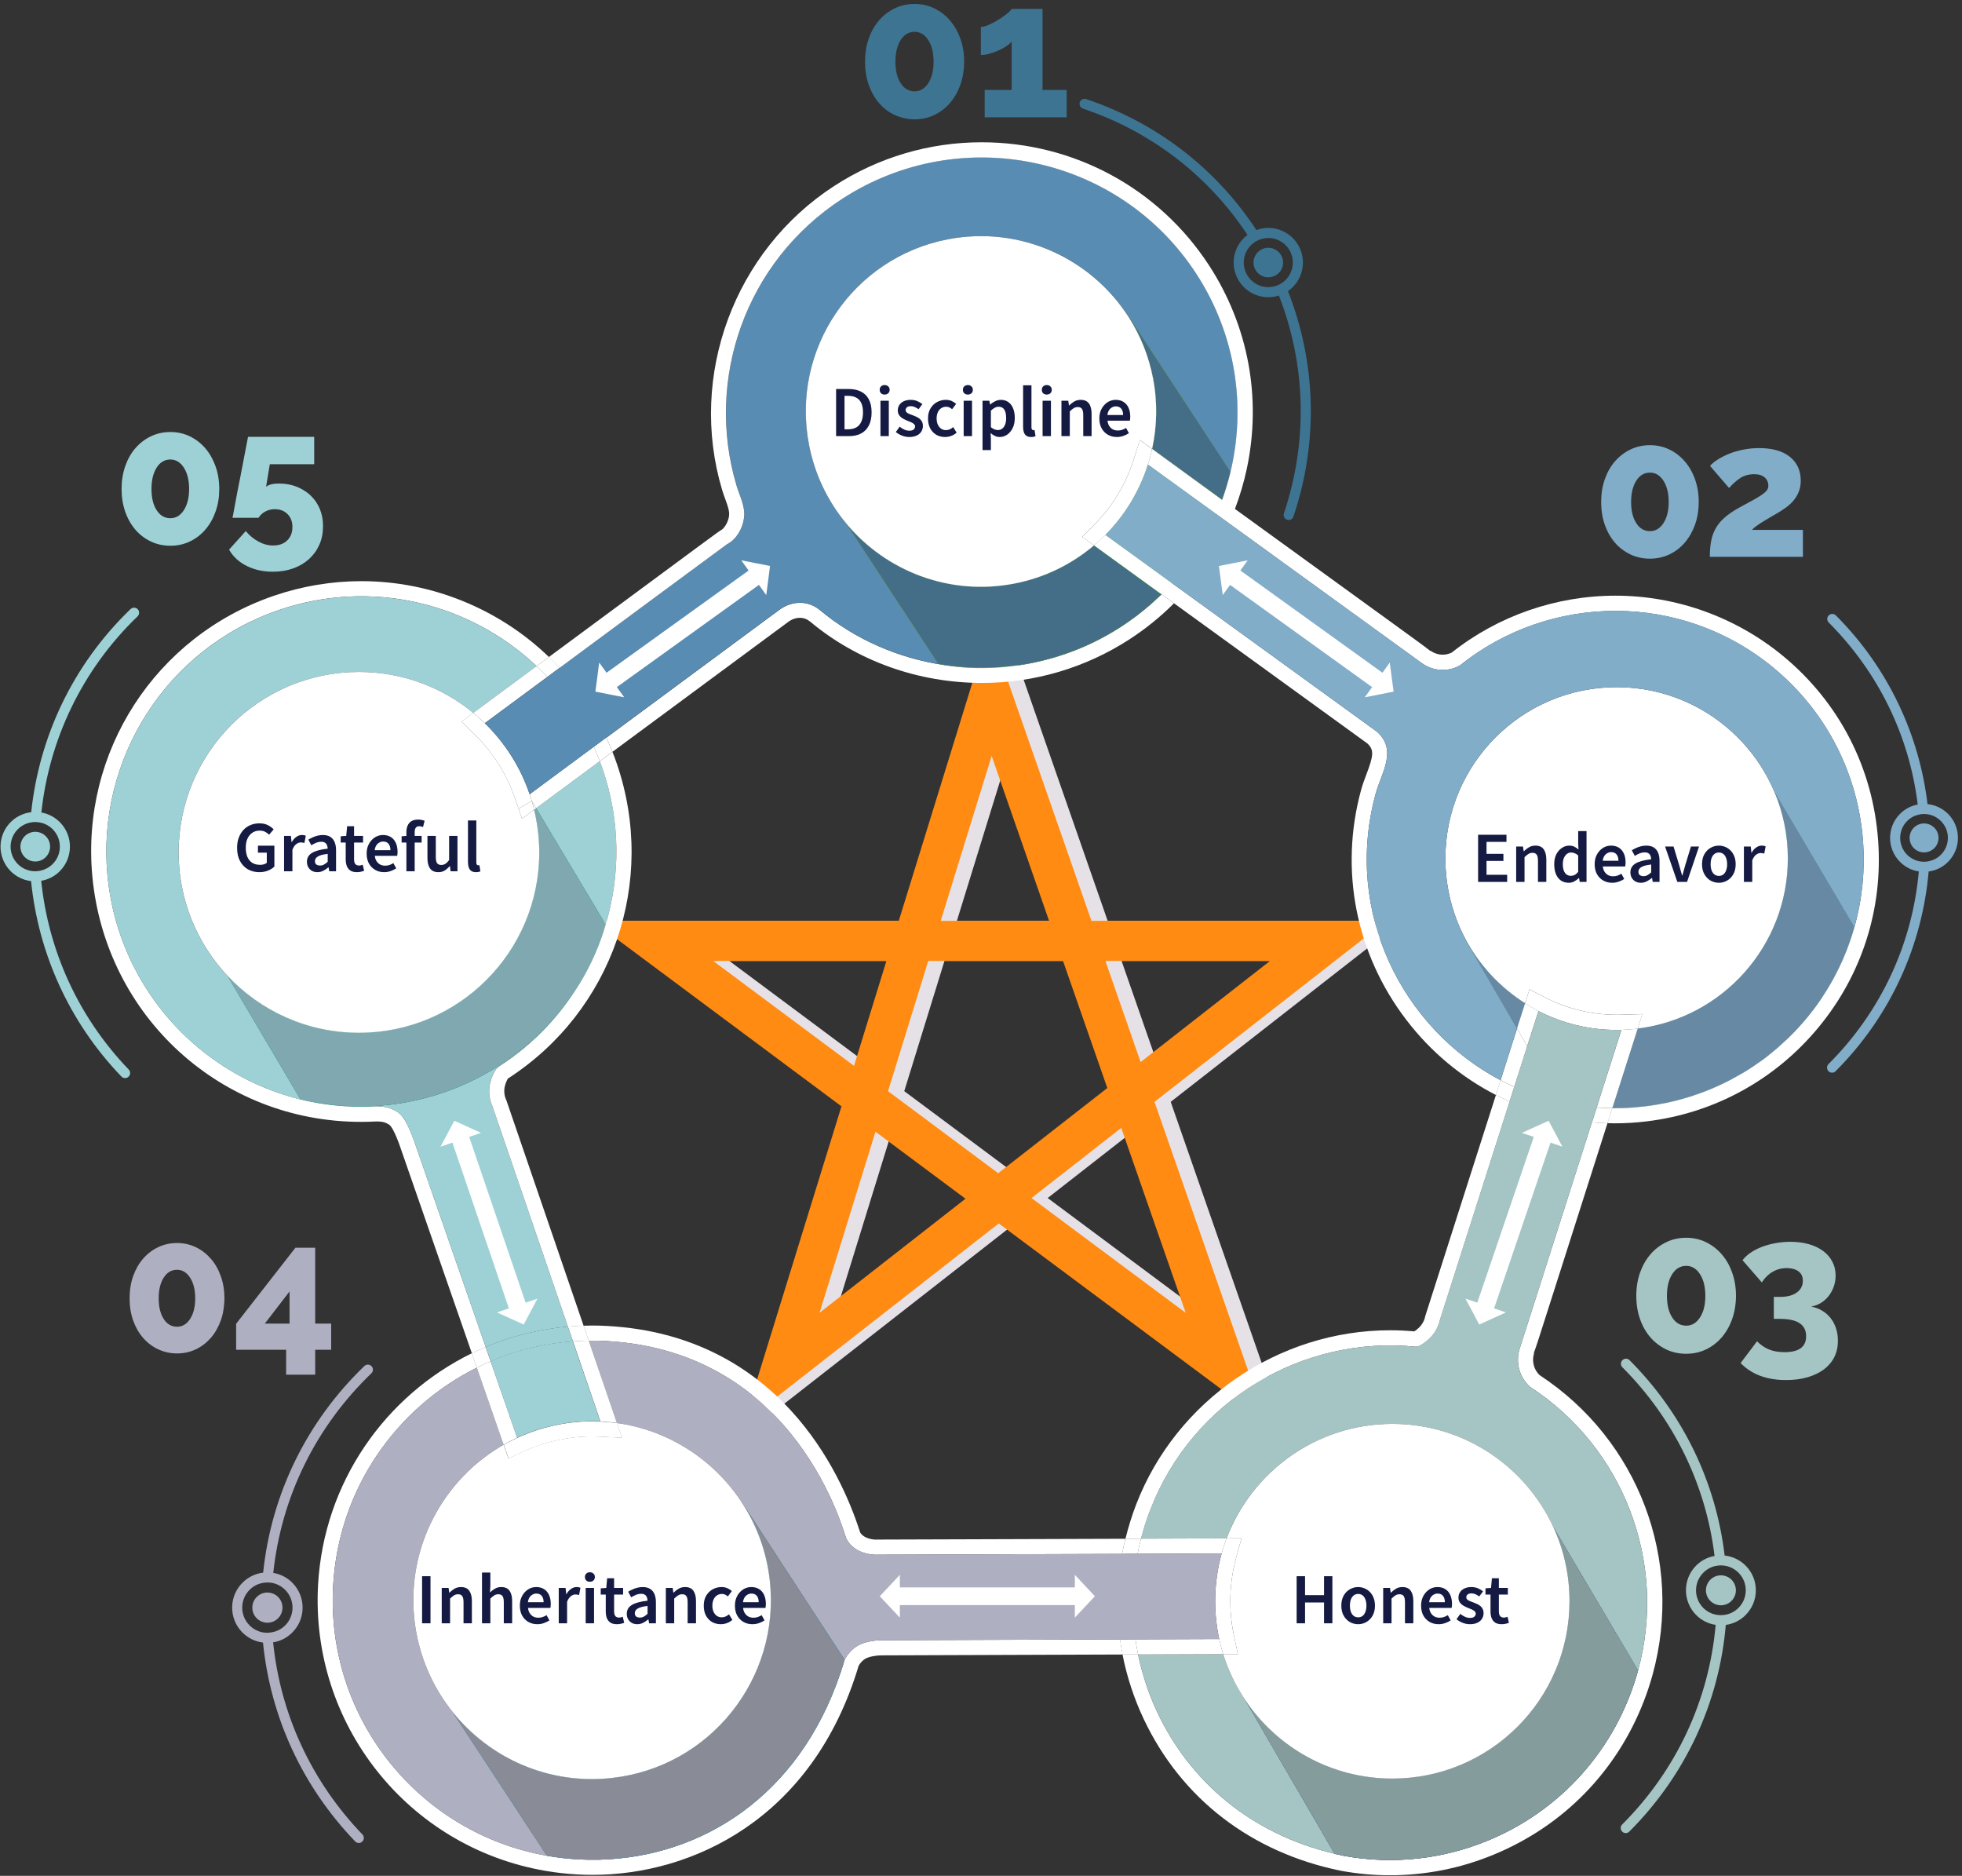<svg width="431" height="412" viewBox="0 0 431 412" fill="none" xmlns="http://www.w3.org/2000/svg">
<rect x="0" y="0" width="431" height="412" fill="#333333" stroke="none"/>
<g clip-path="url(#clip0_5024_12106)">
<path d="M166.936 312.489L188.413 242.99L133.701 202.248H201L220.895 137.889L243.324 202.248H308.088L257.174 242.004L281.729 312.466L222.965 268.711L166.936 312.489ZM230.15 263.128L264.015 288.34L249.867 247.731L230.15 263.128ZM195.886 248.562L183.597 288.329L215.658 263.283L195.886 248.562ZM198.642 239.656L222.843 257.678L246.811 238.969L237.08 211.054H207.477L198.642 239.656ZM160.216 211.054L191.158 234.095L198.277 211.054H160.216ZM246.38 211.054L254.118 233.264L282.548 211.054H246.38ZM234.013 202.259L221.393 166.025L210.2 202.259H234.013Z" fill="#E6E1E6"/>
<path d="M163.371 312.489L184.848 242.99L130.137 202.248H197.436L217.33 137.889L239.76 202.248H304.524L253.609 242.004L278.164 312.466L219.4 268.711L163.371 312.489ZM226.596 263.128L260.462 288.34L246.313 247.731L226.596 263.128ZM192.321 248.562L180.033 288.329L212.094 263.283L192.321 248.562ZM195.078 239.656L219.279 257.678L243.247 238.969L233.516 211.054H203.912L195.078 239.656ZM156.662 211.054L187.605 234.095L194.724 211.054H156.662ZM242.826 211.054L250.565 233.264L278.994 211.054H242.826ZM230.46 202.259L217.839 166.025L206.647 202.259H230.46Z" fill="#FF8B13"/>
<path d="M361.433 242.991C361.555 242.98 361.688 242.958 361.81 242.936C361.6 242.958 361.4 242.991 361.189 243.013C361.278 243.013 361.356 243.002 361.433 242.991Z" fill="#09909F"/>
<path d="M354.182 243.411C354.448 243.411 354.714 243.4 354.991 243.4C354.725 243.4 354.459 243.389 354.193 243.389L354.182 243.411Z" fill="#09909F"/>
<path d="M407.357 203.666C407.312 203.779 407.278 203.915 407.244 204.04C407.278 203.904 407.323 203.791 407.357 203.666Z" fill="white"/>
<path d="M407.357 203.666C407.312 203.779 407.278 203.915 407.244 204.04C407.278 203.904 407.323 203.791 407.357 203.666Z" fill="#CCCCCC"/>
<path d="M398.454 221.611C398.022 222.187 397.568 222.763 397.104 223.328C397.557 222.763 398.011 222.198 398.454 221.611Z" fill="white"/>
<path d="M398.454 221.611C398.022 222.187 397.568 222.763 397.104 223.328C397.557 222.763 398.011 222.198 398.454 221.611Z" fill="#CCCCCC"/>
<path d="M396.816 223.672C395.543 225.201 394.204 226.641 392.809 227.992C394.237 226.618 395.565 225.178 396.816 223.672Z" fill="white"/>
<path d="M396.816 223.672C395.543 225.201 394.204 226.641 392.809 227.992C394.237 226.618 395.565 225.178 396.816 223.672Z" fill="#CCCCCC"/>
<path d="M392.598 228.201C391.978 228.799 391.347 229.375 390.705 229.929C391.347 229.364 391.978 228.788 392.598 228.201Z" fill="white"/>
<path d="M392.598 228.201C391.978 228.799 391.347 229.375 390.705 229.929C391.347 229.364 391.978 228.788 392.598 228.201Z" fill="#CCCCCC"/>
<path d="M390.329 230.252C389.609 230.872 388.878 231.47 388.137 232.046C388.89 231.47 389.609 230.872 390.329 230.252Z" fill="white"/>
<path d="M390.329 230.252C389.609 230.872 388.878 231.47 388.137 232.046C388.89 231.47 389.609 230.872 390.329 230.252Z" fill="#CCCCCC"/>
<path d="M400.158 219.23C399.682 219.928 399.195 220.626 398.686 221.313C399.184 220.626 399.682 219.928 400.158 219.23Z" fill="white"/>
<path d="M400.158 219.23C399.682 219.928 399.195 220.626 398.686 221.313C399.184 220.626 399.682 219.928 400.158 219.23Z" fill="#CCCCCC"/>
<path d="M382.639 235.78C382.651 235.769 382.662 235.758 382.684 235.758C382.605 235.803 382.515 235.848 382.436 235.894C382.503 235.86 382.571 235.826 382.639 235.78Z" fill="white"/>
<path d="M382.639 235.78C382.651 235.769 382.662 235.758 382.684 235.758C382.605 235.803 382.515 235.848 382.436 235.894C382.503 235.86 382.571 235.826 382.639 235.78Z" fill="#CCCCCC"/>
<path d="M392.742 188.557C392.742 207.776 378.35 223.639 359.762 225.921L354.193 243.378C354.459 243.378 354.725 243.389 354.99 243.389C355.909 243.389 356.839 243.367 357.769 243.323C357.858 243.323 357.957 243.312 358.046 243.301C359.098 243.245 360.149 243.146 361.212 243.013C361.423 242.991 361.622 242.957 361.832 242.935C362.463 242.858 363.094 242.758 363.736 242.658C363.914 242.625 364.091 242.603 364.257 242.57C364.921 242.448 365.596 242.326 366.261 242.182C366.416 242.149 366.582 242.116 366.737 242.082C367.401 241.938 368.065 241.772 368.718 241.606C368.906 241.562 369.084 241.506 369.272 241.451C369.892 241.285 370.501 241.107 371.121 240.908C371.375 240.831 371.619 240.742 371.873 240.664C372.405 240.487 372.936 240.31 373.468 240.122C373.822 239.989 374.176 239.856 374.53 239.723C374.951 239.557 375.372 239.402 375.781 239.224C376.268 239.025 376.745 238.803 377.221 238.593C377.508 238.46 377.796 238.338 378.084 238.205C378.693 237.917 379.302 237.607 379.911 237.297C380.066 237.219 380.232 237.142 380.387 237.053C381.084 236.688 381.782 236.3 382.457 235.89C382.535 235.846 382.623 235.801 382.701 235.757C383.42 235.325 384.129 234.882 384.837 234.428C384.893 234.395 384.937 234.361 384.992 234.328C385.579 233.94 386.155 233.531 386.73 233.121C386.896 232.999 387.074 232.888 387.24 232.766C387.55 232.534 387.86 232.29 388.17 232.057C388.911 231.481 389.642 230.883 390.362 230.263C390.483 230.152 390.605 230.052 390.727 229.942C391.369 229.377 392 228.801 392.62 228.214C392.686 228.147 392.764 228.081 392.83 228.014C394.225 226.663 395.565 225.223 396.838 223.694C396.938 223.583 397.026 223.461 397.126 223.351C397.591 222.786 398.034 222.21 398.476 221.634C398.554 221.534 398.631 221.434 398.709 221.323C399.218 220.637 399.705 219.95 400.181 219.241C400.237 219.163 400.281 219.086 400.336 218.997C400.746 218.388 401.133 217.768 401.51 217.147C401.676 216.881 401.831 216.605 401.986 216.339C402.241 215.907 402.495 215.464 402.739 215.021C402.971 214.6 403.193 214.179 403.403 213.747C403.558 213.448 403.713 213.148 403.868 212.838C404.134 212.307 404.377 211.775 404.621 211.232C404.72 211.022 404.82 210.8 404.909 210.59C405.174 209.991 405.418 209.382 405.65 208.784C405.717 208.618 405.783 208.441 405.85 208.274C406.093 207.643 406.315 207.023 406.525 206.391C406.58 206.214 406.647 206.048 406.702 205.871C406.901 205.261 407.09 204.652 407.267 204.043C407.3 203.921 407.333 203.799 407.377 203.666L389.808 173.957C391.701 178.454 392.742 183.384 392.742 188.557Z" fill="#09909F"/>
<path d="M392.742 188.557C392.742 207.776 378.35 223.639 359.762 225.921L354.193 243.378C354.459 243.378 354.725 243.389 354.99 243.389C355.909 243.389 356.839 243.367 357.769 243.323C357.858 243.323 357.957 243.312 358.046 243.301C359.098 243.245 360.149 243.146 361.212 243.013C361.423 242.991 361.622 242.957 361.832 242.935C362.463 242.858 363.094 242.758 363.736 242.658C363.914 242.625 364.091 242.603 364.257 242.57C364.921 242.448 365.596 242.326 366.261 242.182C366.416 242.149 366.582 242.116 366.737 242.082C367.401 241.938 368.065 241.772 368.718 241.606C368.906 241.562 369.084 241.506 369.272 241.451C369.892 241.285 370.501 241.107 371.121 240.908C371.375 240.831 371.619 240.742 371.873 240.664C372.405 240.487 372.936 240.31 373.468 240.122C373.822 239.989 374.176 239.856 374.53 239.723C374.951 239.557 375.372 239.402 375.781 239.224C376.268 239.025 376.745 238.803 377.221 238.593C377.508 238.46 377.796 238.338 378.084 238.205C378.693 237.917 379.302 237.607 379.911 237.297C380.066 237.219 380.232 237.142 380.387 237.053C381.084 236.688 381.782 236.3 382.457 235.89C382.535 235.846 382.623 235.801 382.701 235.757C383.42 235.325 384.129 234.882 384.837 234.428C384.893 234.395 384.937 234.361 384.992 234.328C385.579 233.94 386.155 233.531 386.73 233.121C386.896 232.999 387.074 232.888 387.24 232.766C387.55 232.534 387.86 232.29 388.17 232.057C388.911 231.481 389.642 230.883 390.362 230.263C390.483 230.152 390.605 230.052 390.727 229.942C391.369 229.377 392 228.801 392.62 228.214C392.686 228.147 392.764 228.081 392.83 228.014C394.225 226.663 395.565 225.223 396.838 223.694C396.938 223.583 397.026 223.461 397.126 223.351C397.591 222.786 398.034 222.21 398.476 221.634C398.554 221.534 398.631 221.434 398.709 221.323C399.218 220.637 399.705 219.95 400.181 219.241C400.237 219.163 400.281 219.086 400.336 218.997C400.746 218.388 401.133 217.768 401.51 217.147C401.676 216.881 401.831 216.605 401.986 216.339C402.241 215.907 402.495 215.464 402.739 215.021C402.971 214.6 403.193 214.179 403.403 213.747C403.558 213.448 403.713 213.148 403.868 212.838C404.134 212.307 404.377 211.775 404.621 211.232C404.72 211.022 404.82 210.8 404.909 210.59C405.174 209.991 405.418 209.382 405.65 208.784C405.717 208.618 405.783 208.441 405.85 208.274C406.093 207.643 406.315 207.023 406.525 206.391C406.58 206.214 406.647 206.048 406.702 205.871C406.901 205.261 407.09 204.652 407.267 204.043C407.3 203.921 407.333 203.799 407.377 203.666L389.808 173.957C391.701 178.454 392.742 183.384 392.742 188.557Z" fill="#6789A4"/>
<path d="M398.691 221.301C398.612 221.403 398.532 221.516 398.453 221.618C398.532 221.516 398.612 221.414 398.691 221.301Z" fill="#09909F"/>
<path d="M398.691 221.301C398.612 221.403 398.532 221.516 398.453 221.618C398.532 221.516 398.612 221.414 398.691 221.301Z" fill="#CCCCCC"/>
<path d="M390.701 229.93C390.577 230.043 390.453 230.145 390.328 230.258C390.453 230.156 390.577 230.043 390.701 229.93Z" fill="#09909F"/>
<path d="M390.701 229.93C390.577 230.043 390.453 230.145 390.328 230.258C390.453 230.156 390.577 230.043 390.701 229.93Z" fill="#CCCCCC"/>
<path d="M396.963 223.509C397.009 223.453 397.054 223.385 397.111 223.328C397.02 223.441 396.918 223.566 396.816 223.679C396.862 223.622 396.918 223.577 396.963 223.509Z" fill="#09909F"/>
<path d="M396.963 223.509C397.009 223.453 397.054 223.385 397.111 223.328C397.02 223.441 396.918 223.566 396.816 223.679C396.862 223.622 396.918 223.577 396.963 223.509Z" fill="#CCCCCC"/>
<path d="M321.856 206.125L321.801 206.158L333.248 225.887L335.019 220.359C329.495 216.848 324.934 211.952 321.856 206.125Z" fill="#09909F"/>
<path d="M321.856 206.125L321.801 206.158L333.248 225.887L335.019 220.359C329.495 216.848 324.934 211.952 321.856 206.125Z" fill="#6789A4"/>
<path d="M389.808 173.957C384.106 160.432 370.733 150.928 355.134 150.928C334.354 150.928 317.516 167.776 317.516 188.557C317.516 194.904 319.088 200.875 321.855 206.126C324.933 211.941 329.483 216.837 335.019 220.349L335.993 217.303L339.48 219.097C344.351 221.601 349.621 222.875 355.134 222.875C355.167 222.875 355.189 222.875 355.223 222.875C355.511 222.875 355.798 222.875 356.086 222.864L360.78 222.72L359.762 225.91C378.35 223.628 392.742 207.776 392.742 188.546C392.742 183.384 391.701 178.455 389.808 173.957Z" fill="white"/>
<path d="M370.09 101.322C369.127 100.214 367.997 99.339 366.702 98.719C365.396 98.088 363.99 97.777 362.451 97.777C360.912 97.777 359.495 98.088 358.178 98.719C356.86 99.35 355.731 100.214 354.768 101.322C353.805 102.43 353.063 103.748 352.531 105.266C352 106.783 351.734 108.445 351.734 110.261C351.734 112.067 352 113.729 352.531 115.257C353.063 116.775 353.816 118.093 354.768 119.201C355.343 119.877 355.997 120.441 356.705 120.929C357.17 121.25 357.657 121.538 358.178 121.782C359.495 122.402 360.912 122.701 362.451 122.701C363.979 122.701 365.396 122.391 366.702 121.782C367.997 121.161 369.127 120.297 370.09 119.19C371.042 118.082 371.795 116.764 372.348 115.246C372.802 113.994 373.057 112.643 373.134 111.203C373.156 110.893 373.167 110.583 373.167 110.261C373.167 108.456 372.891 106.794 372.348 105.266C371.806 103.737 371.053 102.43 370.09 101.322ZM359.44 105.587C360.192 104.39 361.2 103.803 362.462 103.803C363.669 103.803 364.654 104.402 365.418 105.587C366.182 106.783 366.569 108.334 366.569 110.25C366.569 112.167 366.182 113.718 365.418 114.892C364.654 116.066 363.669 116.664 362.462 116.664C361.2 116.664 360.192 116.077 359.44 114.892C358.687 113.718 358.31 112.167 358.31 110.25C358.31 108.334 358.687 106.783 359.44 105.587Z" fill="#81ADC9"/>
<path d="M384.859 116.376C385.102 116.099 385.468 115.789 385.944 115.457C386.42 115.113 386.94 114.77 387.505 114.427C388.069 114.083 388.634 113.751 389.209 113.419C389.785 113.086 390.272 112.798 390.682 112.555C391.28 112.2 391.878 111.812 392.453 111.38C393.029 110.959 393.549 110.461 394.014 109.907C394.479 109.342 394.856 108.711 395.143 108.002C395.431 107.293 395.575 106.484 395.575 105.576C395.575 103.383 394.789 101.643 393.217 100.358C392.962 100.159 392.697 99.971 392.409 99.793C390.903 98.885 388.911 98.42 386.431 98.42C385.224 98.42 384.073 98.531 382.966 98.752C381.858 98.974 380.84 99.262 379.91 99.638C378.98 100.004 378.15 100.425 377.408 100.89C376.666 101.355 376.08 101.832 375.648 102.33L379.833 107.182C380.63 106.274 381.449 105.543 382.301 104.989C383.098 104.468 384.028 104.191 385.08 104.158C385.158 104.158 385.224 104.147 385.301 104.147C386.309 104.147 387.095 104.379 387.637 104.845C388.18 105.31 388.457 105.93 388.457 106.695C388.457 107.082 388.346 107.415 388.125 107.703C387.903 107.991 387.538 108.312 387.04 108.666C386.53 109.021 385.844 109.431 384.992 109.896C384.128 110.361 383.054 110.948 381.77 111.657C380.563 112.344 379.567 113.042 378.77 113.751C377.973 114.46 377.342 115.235 376.877 116.077C376.412 116.908 376.08 117.838 375.891 118.846C375.703 119.854 375.604 121.006 375.604 122.303H396.051V116.387H384.859V116.376Z" fill="#81ADC9"/>
<path d="M427.935 178.753C426.673 177.501 425.079 176.781 423.429 176.615C421.603 161.461 414.883 146.784 403.292 135.164C402.86 134.732 402.163 134.732 401.72 135.164C401.288 135.596 401.288 136.294 401.72 136.726C412.635 147.659 419.422 161.616 421.271 176.693V176.704C419.854 176.969 418.481 177.656 417.385 178.753C414.473 181.655 414.473 186.396 417.385 189.298C418.547 190.473 419.998 191.171 421.514 191.403C420.086 207.377 413.167 222.22 401.675 233.707C401.244 234.139 401.244 234.837 401.675 235.269C401.897 235.491 402.174 235.602 402.461 235.602C402.738 235.602 403.026 235.491 403.236 235.269C415.458 223.051 422.278 207.432 423.673 191.414C425.234 191.204 426.729 190.506 427.924 189.31C430.836 186.396 430.836 181.666 427.935 178.753ZM426.363 187.737C425.644 188.457 424.758 188.922 423.839 189.132C423.131 189.299 422.389 189.321 421.669 189.177C420.673 188.988 419.721 188.501 418.946 187.737C416.909 185.687 416.909 182.364 418.957 180.315C419.676 179.595 420.573 179.118 421.503 178.919C421.88 178.83 422.267 178.786 422.655 178.786C422.998 178.786 423.341 178.819 423.673 178.886C424.658 179.074 425.599 179.562 426.363 180.326C428.411 182.364 428.411 185.698 426.363 187.737Z" fill="#81ADC9"/>
<path d="M420.418 181.788C419.178 183.029 419.178 185.034 420.418 186.285C421.658 187.526 423.662 187.526 424.913 186.285C426.153 185.045 426.153 183.029 424.913 181.788C423.662 180.547 421.658 180.547 420.418 181.788Z" fill="#81ADC9"/>
<path d="M333.835 296.206C333.06 298.665 333.469 301.445 335.185 303.616C335.473 303.993 335.794 304.314 336.137 304.624C356.519 317.851 366.372 343.051 359.84 366.901C359.331 368.74 358.733 370.579 358.024 372.395C352.212 387.427 340.688 398.549 326.893 404.242C317.062 408.308 306.08 409.615 295.187 407.61L293.205 407.2L293.172 407.145C274.639 402.758 261.376 391.16 254.269 376.161C252.343 372.096 250.926 367.798 250.007 363.378L246.586 363.389C247.538 368.23 249.088 372.993 251.258 377.59C259.528 395.059 274.883 406.879 294.578 410.889C298.12 411.542 301.729 411.875 305.327 411.875C313.188 411.875 320.871 410.346 328.155 407.333C343.444 401.019 355.146 389.044 361.113 373.625C361.833 371.786 362.475 369.825 363.039 367.798C369.925 342.675 359.94 316.278 338.186 302.01C338.031 301.855 337.909 301.722 337.787 301.567C336.824 300.349 336.525 298.72 337.001 297.214L336.934 297.192C337.433 295.862 338.352 292.993 340.488 286.28L353.12 246.69C351.969 246.657 350.828 246.602 349.699 246.502C343.112 267.172 333.846 296.206 333.835 296.206Z" fill="white"/>
<path d="M313.187 288.772L313.165 288.816L313.143 288.916L313.01 289.348V289.459C312.755 290.312 312.29 291.065 311.692 291.619C311.25 292.018 310.917 292.273 310.696 292.417C308.936 292.261 307.142 292.173 305.382 292.173C280.849 292.173 258.42 307.548 249.585 330.434C248.633 332.915 247.858 335.419 247.238 337.955L250.67 337.944C251.213 335.828 251.877 333.724 252.685 331.641C262.062 307.371 286.34 293.303 311.006 295.784C311.869 295.873 313.353 294.61 313.929 294.089C315.135 292.97 315.955 291.519 316.331 289.935C316.342 289.913 316.342 289.902 316.342 289.869L331.642 241.926C330.623 241.472 329.605 240.996 328.62 240.486L313.187 288.772Z" fill="white"/>
<path d="M331.62 241.927L332.65 238.714C331.631 238.26 330.624 237.762 329.627 237.252L328.598 240.487C329.594 240.996 330.601 241.472 331.62 241.927Z" fill="white"/>
<path d="M352.742 243.355C352.687 243.355 352.643 243.355 352.587 243.344C351.967 243.322 351.347 243.311 350.739 243.277C350.406 244.33 350.063 245.404 349.709 246.512C350.849 246.612 351.99 246.667 353.13 246.7L354.182 243.421C353.694 243.399 353.218 243.366 352.742 243.355Z" fill="white"/>
<path d="M352.742 243.355C353.218 243.367 353.694 243.411 354.181 243.411L354.192 243.378C353.705 243.367 353.218 243.367 352.742 243.355Z" fill="white"/>
<path d="M350.738 243.278C351.347 243.322 351.967 243.322 352.587 243.345C351.978 243.322 351.358 243.278 350.749 243.223C350.749 243.245 350.738 243.256 350.738 243.278Z" fill="white"/>
<path d="M335.506 229.764L333.259 225.887L329.639 237.241C330.624 237.762 331.631 238.249 332.661 238.703L335.506 229.764Z" fill="white"/>
<path d="M359.762 225.92C358.588 226.064 357.392 226.153 356.186 226.186C356.186 226.186 353.883 233.419 350.75 243.223C351.359 243.267 351.968 243.311 352.588 243.344C352.643 243.344 352.687 243.344 352.743 243.356C353.23 243.378 353.706 243.378 354.193 243.378L359.762 225.92Z" fill="white"/>
<path d="M337.964 222.054C336.957 221.533 335.983 220.957 335.019 220.348L333.248 225.875L335.495 229.752L337.964 222.054Z" fill="white"/>
<path d="M356.085 222.873C355.797 222.884 355.51 222.884 355.222 222.884C355.189 222.884 355.166 222.884 355.133 222.884C349.62 222.884 344.35 221.61 339.479 219.107L335.992 217.312L335.018 220.359C335.97 220.968 336.944 221.544 337.962 222.065C343.11 224.712 348.945 226.208 355.133 226.208C355.487 226.208 355.831 226.208 356.185 226.196C357.392 226.163 358.587 226.075 359.761 225.931L360.779 222.74L356.085 222.873Z" fill="white"/>
<path d="M268.716 363.312L250.018 363.379C250.925 367.81 252.354 372.097 254.28 376.162C261.376 391.161 274.65 402.759 293.183 407.145L273.41 373.16C271.406 370.147 269.812 366.835 268.716 363.312Z" fill="#A5C5C4"/>
<path d="M336.136 304.634C335.793 304.324 335.472 304.003 335.184 303.626C333.468 301.455 333.059 298.675 333.834 296.216C333.845 296.205 343.1 267.182 349.698 246.512C350.052 245.404 350.396 244.33 350.728 243.277C350.728 243.266 350.739 243.244 350.739 243.233C353.872 233.43 356.174 226.196 356.174 226.196C355.82 226.207 355.477 226.207 355.123 226.207C348.934 226.207 343.1 224.712 337.952 222.064L335.494 229.763L332.638 238.714L331.608 241.926L316.309 289.868C316.309 289.902 316.309 289.913 316.298 289.935C315.921 291.519 315.102 292.97 313.895 294.089C313.319 294.61 311.836 295.872 310.972 295.784C286.307 293.302 262.029 307.371 252.652 331.641C251.843 333.723 251.179 335.839 250.637 337.944L269.446 337.877C275.026 323.189 289.218 312.732 305.858 312.732C321.545 312.732 335.062 322.026 341.229 335.418L359.828 366.9C366.371 343.05 356.518 317.85 336.136 304.634Z" fill="#A5C5C4"/>
<path d="M293.205 407.2L295.187 407.61C294.5 407.466 293.836 407.3 293.172 407.145L293.205 407.2Z" fill="white"/>
<path d="M293.205 407.2L295.187 407.61C294.5 407.466 293.836 407.3 293.172 407.145L293.205 407.2Z" fill="#CCCCCC"/>
<path d="M344.794 351.681C344.794 373.193 327.357 390.628 305.869 390.628C292.296 390.628 280.362 383.683 273.398 373.148L293.171 407.134C293.846 407.289 294.499 407.466 295.186 407.599C306.079 409.604 317.062 408.297 326.892 404.231C340.687 398.538 352.211 387.416 358.023 372.384C358.732 370.567 359.33 368.729 359.839 366.89L341.24 335.408C343.51 340.371 344.794 345.876 344.794 351.681Z" fill="#5059AB"/>
<path d="M344.794 351.681C344.794 373.193 327.357 390.628 305.869 390.628C292.296 390.628 280.362 383.683 273.398 373.148L293.171 407.134C293.846 407.289 294.499 407.466 295.186 407.599C306.079 409.604 317.062 408.297 326.892 404.231C340.687 398.538 352.211 387.416 358.023 372.384C358.732 370.567 359.33 368.729 359.839 366.89L341.24 335.408C343.51 340.371 344.794 345.876 344.794 351.681Z" fill="#849C9C"/>
<path d="M341.241 335.419C335.074 322.037 321.557 312.732 305.87 312.732C289.23 312.732 275.038 323.178 269.458 337.878L272.724 337.867L271.561 342.087C270.698 345.211 270.266 348.446 270.266 351.68C270.266 354.228 270.543 356.787 271.074 359.29L271.938 363.3L268.705 363.311C269.801 366.834 271.395 370.135 273.388 373.159C280.352 383.693 292.297 390.639 305.859 390.639C327.347 390.639 344.783 373.203 344.783 351.691C344.795 345.876 343.51 340.37 341.241 335.419Z" fill="white"/>
<path d="M378.216 275.491C377.242 274.361 376.079 273.475 374.751 272.821C373.422 272.179 371.972 271.857 370.411 271.857C368.839 271.857 367.389 272.179 366.049 272.821C364.71 273.464 363.547 274.35 362.562 275.491C361.588 276.621 360.824 277.972 360.27 279.523C359.728 281.074 359.451 282.78 359.451 284.618C359.451 286.468 359.728 288.163 360.27 289.714C360.813 291.265 361.577 292.616 362.562 293.746C363.226 294.522 363.99 295.164 364.821 295.707C365.208 295.962 365.618 296.194 366.038 296.394C367.378 297.025 368.839 297.335 370.4 297.335C371.961 297.335 373.411 297.025 374.74 296.394C376.068 295.762 377.22 294.887 378.205 293.746C379.179 292.616 379.954 291.265 380.508 289.714C380.928 288.54 381.194 287.277 381.294 285.926C381.327 285.494 381.349 285.062 381.349 284.618C381.349 282.769 381.072 281.074 380.508 279.523C379.965 277.961 379.201 276.621 378.216 275.491ZM367.334 279.855C368.097 278.637 369.127 278.027 370.422 278.027C371.651 278.027 372.659 278.637 373.445 279.855C374.231 281.074 374.618 282.658 374.618 284.618C374.618 286.579 374.231 288.163 373.445 289.36C372.659 290.567 371.651 291.165 370.422 291.165C369.138 291.165 368.109 290.567 367.334 289.36C366.559 288.152 366.182 286.579 366.182 284.618C366.182 282.658 366.559 281.074 367.334 279.855Z" fill="#A5C5C4"/>
<path d="M403.335 291.775C403.058 290.922 402.66 290.169 402.14 289.504C401.619 288.85 400.999 288.297 400.269 287.865C399.538 287.433 398.741 287.134 397.877 286.967C398.663 286.823 399.383 286.558 400.036 286.148C400.689 285.738 401.254 285.228 401.73 284.619C402.206 283.999 402.571 283.323 402.837 282.559C403.103 281.805 403.236 281.008 403.236 280.166C403.236 279.047 403.003 278.028 402.527 277.12C402.051 276.211 401.376 275.425 400.512 274.771C400.457 274.727 400.39 274.694 400.324 274.649C399.494 274.051 398.508 273.586 397.357 273.265C396.128 272.91 394.766 272.744 393.283 272.744C392.165 272.744 391.069 272.844 390.006 273.043C388.943 273.243 387.947 273.508 387.028 273.863C386.109 274.217 385.279 274.638 384.548 275.148C383.817 275.646 383.231 276.2 382.788 276.787L387.028 281.661C387.67 280.653 388.456 279.878 389.397 279.335C390.338 278.792 391.379 278.515 392.519 278.515C392.929 278.515 393.294 278.56 393.637 278.626C394.191 278.737 394.678 278.936 395.076 279.224C395.719 279.701 396.04 280.399 396.04 281.318C396.04 282.381 395.597 283.234 394.722 283.877C393.837 284.519 392.619 284.841 391.047 284.841H389.663V289.67H390.925C392.94 289.67 394.412 289.991 395.353 290.634C396.294 291.276 396.759 292.229 396.759 293.492C396.759 295.818 395.176 296.981 392.021 296.981C390.681 296.981 389.519 296.782 388.556 296.372C387.593 295.962 386.729 295.375 385.976 294.589L382.367 299.374C384.77 301.866 388.102 303.107 392.353 303.107C394.091 303.107 395.652 302.908 397.058 302.498C398.453 302.088 399.649 301.523 400.645 300.781C401.641 300.039 402.405 299.141 402.937 298.089C403.468 297.037 403.734 295.862 403.734 294.544C403.745 293.547 403.612 292.628 403.335 291.775Z" fill="#A5C5C4"/>
<path d="M378.858 341.655C376.932 325.471 369.68 310.473 357.967 298.742C357.536 298.31 356.838 298.31 356.407 298.742C355.964 299.174 355.964 299.883 356.407 300.315C367.71 311.647 374.74 326.114 376.644 341.744C375.16 342.01 373.743 342.708 372.603 343.849C369.614 346.839 369.614 351.713 372.603 354.715C373.777 355.89 375.271 356.643 376.887 356.876C375.426 373.425 368.263 388.811 356.351 400.719C355.919 401.151 355.919 401.849 356.351 402.281C356.562 402.503 356.849 402.614 357.137 402.614C357.414 402.614 357.702 402.503 357.912 402.281C370.234 389.963 377.64 374.034 379.113 356.887C380.751 356.665 382.268 355.912 383.463 354.727C383.463 354.715 383.463 354.715 383.463 354.715C384.914 353.264 385.711 351.337 385.711 349.288C385.711 347.238 384.914 345.311 383.463 343.86C382.179 342.575 380.541 341.833 378.858 341.655ZM381.891 353.154C381.15 353.896 380.242 354.383 379.279 354.605C378.548 354.771 377.795 354.793 377.054 354.66C375.991 354.472 374.983 353.973 374.164 353.154C372.038 351.016 372.038 347.548 374.175 345.422C374.939 344.646 375.88 344.148 376.876 343.937C377.264 343.86 377.651 343.815 378.039 343.815C378.393 343.815 378.747 343.849 379.091 343.915C380.12 344.126 381.105 344.624 381.903 345.422C382.932 346.452 383.497 347.825 383.497 349.288C383.497 350.75 382.932 352.123 381.891 353.154Z" fill="#A5C5C4"/>
<path d="M375.715 346.962C374.431 348.247 374.431 350.329 375.715 351.614C376.999 352.899 379.081 352.899 380.365 351.614C381.649 350.329 381.649 348.247 380.365 346.962C379.081 345.677 376.999 345.677 375.715 346.962Z" fill="#A5C5C4"/>
<path d="M193.435 360.254C193.435 360.254 190.158 360.265 188.121 361.627C186.98 362.392 186.128 363.411 185.53 364.552C185.242 365.526 184.943 366.49 184.622 367.432C175.411 394.815 153.857 407.842 131.804 408.44C131.693 408.44 131.582 408.451 131.483 408.451C130.896 408.462 130.298 408.462 129.711 408.451C129.534 408.451 129.346 408.451 129.169 408.451C128.405 408.44 127.63 408.407 126.866 408.362C124.674 408.24 122.526 407.997 120.412 407.631C92.226 402.824 71.523 377.49 73.184 348.235C74.379 327.066 87 309.221 104.758 300.381L103.662 297.213C84.642 306.518 71.147 325.549 69.874 348.035C68.136 378.708 89.624 405.737 119.858 410.91C122.095 411.298 124.386 411.552 126.689 411.685C127.851 411.752 129.036 411.785 130.209 411.785C151.842 411.785 178.5 399.7 188.63 365.837C188.984 365.238 189.438 364.74 189.981 364.385C190.789 363.843 192.516 363.588 193.457 363.577L246.608 363.389C246.386 362.281 246.198 361.173 246.054 360.065L193.435 360.254Z" fill="white"/>
<path d="M192.647 338.145L192.249 338.156C191.009 338.078 189.559 337.624 188.95 336.583C188.917 336.494 188.883 336.372 188.839 336.228C184.688 323.401 170.971 293.337 133.474 291.233C132.334 291.166 131.171 291.133 130.031 291.133C129.411 291.133 128.802 291.155 128.193 291.177L129.323 294.478C130.64 294.467 131.957 294.478 133.286 294.545C175.277 296.904 185.341 336.782 185.916 337.934C187.156 340.449 190.035 341.479 192.636 341.49C192.647 341.479 192.647 341.479 192.658 341.468L246.496 341.291C246.706 340.183 246.938 339.075 247.215 337.968L192.647 338.145Z" fill="white"/>
<path d="M249.419 360.055L246.031 360.066C246.186 361.173 246.374 362.281 246.585 363.389L250.006 363.378C249.784 362.281 249.585 361.173 249.419 360.055Z" fill="white"/>
<path d="M246.496 341.28L249.895 341.268C250.116 340.161 250.36 339.053 250.648 337.945L247.216 337.956C246.95 339.064 246.706 340.172 246.496 341.28Z" fill="white"/>
<path d="M267.831 359.988L249.42 360.055C249.586 361.174 249.785 362.27 250.007 363.378L268.705 363.311C268.373 362.226 268.074 361.118 267.831 359.988Z" fill="white"/>
<path d="M268.361 341.202C268.682 340.072 269.047 338.964 269.457 337.879L250.647 337.945C250.36 339.053 250.116 340.161 249.895 341.269L268.361 341.202Z" fill="white"/>
<path d="M266.943 351.681C266.943 354.527 267.253 357.308 267.829 359.989C268.073 361.118 268.371 362.226 268.704 363.312L271.936 363.301L271.073 359.291C270.53 356.787 270.265 354.228 270.265 351.681C270.265 348.435 270.696 345.211 271.56 342.088L272.722 337.867L269.456 337.878C269.047 338.964 268.67 340.072 268.36 341.201C267.442 344.536 266.943 348.047 266.943 351.681Z" fill="white"/>
<path d="M131.803 408.44C153.856 407.842 175.411 394.815 184.621 367.432C175.477 394.593 154 407.83 131.803 408.44Z" fill="#14A0C0"/>
<path d="M99.509 376.116C94.959 370.478 91.904 363.532 91.04 355.789C89.258 339.716 97.439 324.839 110.636 317.307L104.757 300.381C86.999 309.209 74.379 327.055 73.183 348.235C71.522 377.49 92.225 402.823 120.411 407.642C120.3 407.598 120.19 407.553 120.09 407.498L99.509 376.116Z" fill="#AEAFC1"/>
<path d="M268.362 341.202L249.896 341.269L246.497 341.28L192.66 341.457C192.649 341.468 192.649 341.468 192.638 341.479C190.036 341.468 187.158 340.438 185.918 337.923C185.342 336.771 175.279 296.893 133.288 294.534C131.959 294.456 130.642 294.445 129.324 294.467L135.513 312.545C146.838 314.118 156.802 320.587 162.935 329.948L162.946 329.937L185.531 364.553C186.128 363.412 186.981 362.393 188.121 361.629C190.158 360.266 193.435 360.255 193.435 360.255L246.032 360.067L249.42 360.056L267.831 359.989C267.255 357.308 266.945 354.528 266.945 351.681C266.945 348.048 267.443 344.536 268.362 341.202Z" fill="#AEAFC1"/>
<path d="M162.934 329.947C166.211 334.943 168.392 340.77 169.101 347.117C171.492 368.684 155.96 388.114 134.405 390.507C120.577 392.046 107.647 386.187 99.51 376.117L120.09 407.499C120.19 407.555 120.301 407.599 120.411 407.643C122.526 408.009 124.674 408.253 126.866 408.374C127.63 408.419 128.405 408.441 129.168 408.463C129.346 408.463 129.534 408.463 129.711 408.463C130.298 408.463 130.895 408.474 131.482 408.463C131.593 408.463 131.704 408.452 131.803 408.452C154 407.843 175.477 394.605 184.622 367.444C184.943 366.502 185.242 365.539 185.53 364.564L162.934 329.947Z" fill="#14A0C0"/>
<path d="M162.934 329.947C166.211 334.943 168.392 340.77 169.101 347.117C171.492 368.684 155.96 388.114 134.405 390.507C120.577 392.046 107.647 386.187 99.51 376.117L120.09 407.499C120.19 407.555 120.301 407.599 120.411 407.643C122.526 408.009 124.674 408.253 126.866 408.374C127.63 408.419 128.405 408.441 129.168 408.463C129.346 408.463 129.534 408.463 129.711 408.463C130.298 408.463 130.895 408.474 131.482 408.463C131.593 408.463 131.704 408.452 131.803 408.452C154 407.843 175.477 394.605 184.622 367.444C184.943 366.502 185.242 365.539 185.53 364.564L162.934 329.947Z" fill="#898B97"/>
<path d="M169.102 347.117C168.393 340.77 166.212 334.943 162.935 329.947C156.802 320.587 146.838 314.118 135.513 312.545L136.62 315.768L131.727 315.525C131.173 315.503 130.609 315.48 130.044 315.48C124.896 315.48 119.693 316.621 115.01 318.781L111.689 320.321L110.637 317.308C97.441 324.841 89.259 339.717 91.042 355.791C91.905 363.523 94.961 370.479 99.511 376.117C107.648 386.198 120.578 392.047 134.406 390.507C155.961 388.114 171.493 368.685 169.102 347.117Z" fill="white"/>
<path d="M46.315 276.466C45.385 275.391 44.289 274.538 43.016 273.929C41.754 273.32 40.37 273.01 38.886 273.01C37.392 273.01 36.008 273.32 34.735 273.929C33.462 274.538 32.355 275.391 31.425 276.466C30.495 277.54 29.764 278.825 29.244 280.299C28.723 281.772 28.469 283.4 28.469 285.15C28.469 286.912 28.723 288.529 29.244 290.002C29.764 291.476 30.484 292.761 31.425 293.835C32.355 294.91 33.462 295.751 34.735 296.35C34.779 296.372 34.823 296.383 34.868 296.405C36.108 296.97 37.447 297.258 38.886 297.258C40.381 297.258 41.754 296.959 43.016 296.361C44.278 295.763 45.374 294.921 46.315 293.846C47.245 292.772 47.975 291.487 48.507 290.013C48.85 289.072 49.06 288.064 49.182 287.011C49.249 286.413 49.304 285.793 49.304 285.162C49.304 283.4 49.038 281.783 48.507 280.31C47.986 278.825 47.256 277.54 46.315 276.466ZM34.857 285.162C34.857 283.301 35.222 281.783 35.953 280.631C36.683 279.468 37.657 278.892 38.886 278.892C40.06 278.892 41.012 279.468 41.765 280.631C42.507 281.794 42.883 283.301 42.883 285.162C42.883 287.023 42.507 288.529 41.765 289.681C41.023 290.822 40.06 291.398 38.886 291.398C37.657 291.398 36.683 290.822 35.953 289.681C35.222 288.529 34.857 287.023 34.857 285.162Z" fill="#AEAFC1"/>
<path d="M69.243 290.711V274.051H68.944H64.892L60.641 279.501L51.873 290.744V296.46H62.855V301.932H69.243V296.46H72.752V290.711H69.243ZM63.608 290.711H58.172L63.608 283.644V290.711Z" fill="#AEAFC1"/>
<path d="M90.797 250.102C89.225 245.859 88.162 244.829 87.421 244.308C85.804 243.201 84.121 242.902 82.206 243.001C52.37 244.519 26.432 222.254 23.597 192.179C21.25 167.011 36.262 142.564 61.216 134.001C81.597 127.011 103.23 132.461 117.865 146.297L118.917 145.521C119.493 145.1 120.024 144.702 120.577 144.292C109.573 133.68 94.716 127.643 79.383 127.643C72.851 127.643 66.375 128.728 60.131 130.866C34.115 139.794 17.73 165.139 20.287 192.5C23.188 223.228 48.562 246.413 79.328 246.402C80.335 246.402 81.365 246.38 82.394 246.324C82.572 246.313 82.749 246.313 82.915 246.313C84 246.313 84.775 246.535 85.538 247.056C85.671 247.144 86.402 247.776 87.664 251.199L103.661 297.236C104.658 296.748 105.665 296.283 106.695 295.851L90.797 250.102Z" fill="white"/>
<path d="M124.752 291.365L125.87 294.611C127.01 294.522 128.173 294.478 129.335 294.467L128.206 291.166C127.044 291.199 125.892 291.266 124.752 291.365Z" fill="white"/>
<path d="M107.78 298.986L106.684 295.84C105.654 296.272 104.647 296.737 103.65 297.225L104.746 300.393C105.754 299.894 106.761 299.429 107.78 298.986Z" fill="white"/>
<path d="M113.614 315.768L107.779 298.986C106.75 299.418 105.742 299.895 104.746 300.393L110.625 317.319C111.599 316.765 112.595 316.245 113.614 315.768Z" fill="white"/>
<path d="M131.892 312.201C133.109 312.256 134.327 312.367 135.523 312.533L129.334 294.455C128.172 294.466 127.021 294.522 125.869 294.599L131.892 312.201Z" fill="white"/>
<path d="M129.125 312.179C128.881 312.19 128.638 312.201 128.394 312.212C127.641 312.245 126.889 312.301 126.136 312.378C125.881 312.4 125.638 312.422 125.394 312.456C125.15 312.489 124.907 312.522 124.663 312.555C124.077 312.633 123.49 312.733 122.903 312.843C122.826 312.854 122.748 312.866 122.682 312.888C121.973 313.021 121.265 313.187 120.556 313.364C120.456 313.386 120.346 313.419 120.246 313.442C119.538 313.63 118.829 313.818 118.132 314.051C117.434 314.272 116.737 314.527 116.05 314.782C115.917 314.837 115.785 314.882 115.663 314.937C114.988 315.203 114.312 315.48 113.648 315.79C112.629 316.266 111.633 316.776 110.67 317.33L111.722 320.343L115.043 318.803C119.726 316.643 124.929 315.502 130.077 315.502C130.642 315.502 131.206 315.513 131.76 315.546L136.653 315.79L135.546 312.566C134.35 312.4 133.144 312.29 131.915 312.234C130.985 312.157 130.055 312.157 129.125 312.179Z" fill="white"/>
<path d="M108.134 242.88C107.392 241.23 107.26 239.347 107.725 237.597C108.001 236.555 108.666 234.816 109.629 234.196C115.839 230.219 121.087 225.101 125.194 219.23C115.098 233.443 98.215 243.002 79.206 243.002C74.656 243.002 70.239 242.46 65.999 241.44L50.013 214.379C43.326 207.289 39.23 197.729 39.23 187.217C39.23 165.328 56.965 147.583 78.841 147.583C88.384 147.583 97.13 150.961 103.961 156.588L117.865 146.309C103.23 132.473 81.587 127.023 61.216 134.013C36.263 142.576 21.251 167.023 23.598 192.191C26.432 222.266 52.371 244.531 82.206 243.013C84.122 242.903 85.804 243.202 87.421 244.321C88.174 244.83 89.236 245.86 90.797 250.114L106.695 295.852C112.341 293.47 118.408 291.931 124.751 291.377L108.134 242.88Z" fill="#9ED1D5"/>
<path d="M133.044 203.057C136.288 192.235 136.31 180.349 132.369 168.839C132.18 168.274 131.97 167.732 131.76 167.178L117.777 177.524L133.044 203.057Z" fill="#9ED1D5"/>
<path d="M124.752 291.365C118.408 291.919 112.33 293.459 106.695 295.84L107.791 298.986C113.426 296.583 119.515 295.076 125.87 294.611L124.752 291.365Z" fill="#9ED1D5"/>
<path d="M115.629 314.915C115.762 314.859 115.884 314.815 116.017 314.76C116.703 314.494 117.4 314.25 118.098 314.028C118.795 313.807 119.504 313.608 120.212 313.419C120.312 313.397 120.423 313.364 120.522 313.342C121.231 313.164 121.939 313.009 122.648 312.865C122.725 312.854 122.803 312.843 122.869 312.821C123.456 312.71 124.043 312.622 124.63 312.533C124.873 312.5 125.117 312.467 125.36 312.433C125.482 312.422 125.593 312.4 125.715 312.389C125.847 312.378 125.969 312.378 126.102 312.356C126.855 312.278 127.608 312.223 128.361 312.19C128.604 312.179 128.848 312.167 129.091 312.156C130.021 312.134 130.94 312.134 131.859 312.179L125.836 294.588C119.482 295.053 113.393 296.56 107.758 298.963L113.592 315.745C114.278 315.469 114.954 315.181 115.629 314.915Z" fill="#9ED1D5"/>
<path d="M131.893 312.201C130.974 312.156 130.055 312.156 129.125 312.179C130.055 312.156 130.985 312.156 131.893 312.201Z" fill="#01CC9B"/>
<path d="M125.747 312.4C125.625 312.412 125.503 312.434 125.393 312.445C125.647 312.412 125.891 312.4 126.135 312.367C126.013 312.389 125.88 312.389 125.747 312.4Z" fill="#01CC9B"/>
<path d="M132.822 203.777C131.261 208.751 129.014 213.492 126.146 217.845C129.036 213.514 131.305 208.773 132.822 203.777Z" fill="white"/>
<path d="M132.822 203.777C131.261 208.751 129.014 213.492 126.146 217.845C129.036 213.514 131.305 208.773 132.822 203.777Z" fill="#CCCCCC"/>
<path d="M133.045 203.068C133 203.182 132.966 203.317 132.932 203.442C132.966 203.317 133.011 203.193 133.045 203.068Z" fill="white"/>
<path d="M133.045 203.068C133 203.182 132.966 203.317 132.932 203.442C132.966 203.317 133.011 203.193 133.045 203.068Z" fill="#CCCCCC"/>
<path d="M126.145 217.845C129.013 213.491 131.26 208.75 132.821 203.777C132.854 203.666 132.888 203.544 132.932 203.433C132.965 203.311 132.998 203.189 133.043 203.057L117.776 177.523L117.333 177.845C118.064 180.847 118.451 183.981 118.451 187.205C118.451 209.094 100.716 226.828 78.84 226.828C67.47 226.828 57.241 222.032 50.012 214.366L65.998 241.428C70.238 242.447 74.655 242.99 79.205 242.99C98.214 242.99 115.097 233.419 125.193 219.218C125.415 218.908 125.625 218.598 125.835 218.288C125.946 218.144 126.046 218 126.145 217.845Z" fill="#01CC9B"/>
<path d="M126.145 217.845C129.013 213.491 131.26 208.75 132.821 203.777C132.854 203.666 132.888 203.544 132.932 203.433C132.965 203.311 132.998 203.189 133.043 203.057L117.776 177.523L117.333 177.845C118.064 180.847 118.451 183.981 118.451 187.205C118.451 209.094 100.716 226.828 78.84 226.828C67.47 226.828 57.241 222.032 50.012 214.366L65.998 241.428C70.238 242.447 74.655 242.99 79.205 242.99C98.214 242.99 115.097 233.419 125.193 219.218C125.415 218.908 125.625 218.598 125.835 218.288C125.946 218.144 126.046 218 126.145 217.845Z" fill="#80A8B0"/>
<path d="M117.334 177.856L114.665 179.828L113.913 177.601L113.204 175.519C111.377 170.135 108.267 165.195 104.181 161.229L101.381 158.504L103.971 156.588C97.129 150.961 88.383 147.582 78.852 147.582C56.976 147.582 39.24 165.328 39.24 187.217C39.24 197.729 43.347 207.289 50.023 214.378C57.252 222.043 67.482 226.84 78.852 226.84C100.727 226.84 118.463 209.105 118.463 187.217C118.452 183.993 118.064 180.858 117.334 177.856Z" fill="white"/>
<path d="M45.087 98.442C44.123 97.335 42.994 96.46 41.688 95.828C40.381 95.197 38.964 94.887 37.425 94.887C35.887 94.887 34.47 95.197 33.152 95.828C31.835 96.46 30.695 97.335 29.742 98.442C28.779 99.55 28.038 100.868 27.506 102.397C26.975 103.926 26.709 105.587 26.709 107.393C26.709 109.199 26.975 110.871 27.506 112.389C28.038 113.917 28.79 115.225 29.742 116.343C30.706 117.451 31.835 118.315 33.152 118.935C34.47 119.556 35.898 119.866 37.425 119.866C38.964 119.866 40.381 119.556 41.688 118.935C42.994 118.315 44.123 117.451 45.087 116.343C46.05 115.236 46.802 113.917 47.345 112.389C47.898 110.86 48.164 109.199 48.164 107.393C48.164 105.587 47.887 103.915 47.345 102.397C46.791 100.868 46.039 99.55 45.087 98.442ZM40.392 112.045C39.629 113.231 38.632 113.818 37.425 113.818C36.163 113.818 35.156 113.231 34.403 112.045C33.65 110.871 33.274 109.32 33.274 107.393C33.274 105.477 33.65 103.915 34.403 102.718C35.156 101.522 36.163 100.924 37.425 100.924C38.632 100.924 39.617 101.522 40.392 102.718C41.156 103.915 41.544 105.466 41.544 107.393C41.544 109.309 41.156 110.86 40.392 112.045Z" fill="#9ED1D5"/>
<path d="M70.261 111.801C69.785 110.649 69.109 109.663 68.246 108.843C67.681 108.3 67.039 107.846 66.342 107.459C65.976 107.259 65.589 107.071 65.19 106.905C64.017 106.439 62.721 106.207 61.327 106.207C60.529 106.207 59.898 106.284 59.411 106.428C58.935 106.583 58.614 106.75 58.448 106.938L59.267 101.953H69.021V95.949H54.485C53.854 99.217 53.289 102.141 52.802 104.711C52.581 105.808 52.37 106.882 52.16 107.946C51.95 108.998 51.773 109.951 51.629 110.804C51.474 111.657 51.352 112.344 51.241 112.886C51.13 113.418 51.075 113.706 51.075 113.728H55.393H56.788C57.175 113.13 57.673 112.654 58.304 112.333C58.935 112 59.622 111.834 60.364 111.834C61.515 111.834 62.445 112.189 63.164 112.909C63.873 113.617 64.238 114.57 64.238 115.744C64.238 116.974 63.851 117.971 63.087 118.702C62.323 119.444 61.293 119.81 59.998 119.81C58.902 119.81 57.828 119.522 56.766 118.946C55.714 118.37 54.784 117.605 53.987 116.642L50.322 120.718C51.197 122.258 52.492 123.443 54.186 124.296C55.891 125.149 57.806 125.57 59.943 125.57C61.559 125.57 63.043 125.326 64.382 124.85C65.722 124.374 66.884 123.687 67.858 122.812C68.833 121.936 69.597 120.884 70.139 119.666C70.692 118.447 70.958 117.096 70.958 115.611C70.98 114.227 70.737 112.953 70.261 111.801Z" fill="#9ED1D5"/>
<path d="M134.537 165.128L173.152 136.592C173.949 136.005 174.835 135.695 175.71 135.695C176.551 135.695 177.304 135.983 177.979 136.537C188.375 145.222 201.781 149.996 215.742 149.996C227.255 149.996 238.448 146.684 248.124 140.414C251.699 138.099 254.954 135.44 257.899 132.505L255.176 130.533C255.109 130.6 255.032 130.666 254.965 130.733C254.844 130.854 254.711 130.976 254.578 131.087C254.035 131.597 253.493 132.106 252.939 132.605C252.873 132.66 252.807 132.715 252.74 132.782C250.747 134.521 248.611 136.149 246.319 137.634C245.566 138.121 244.813 138.575 244.05 139.029C243.906 139.118 243.762 139.196 243.618 139.273C242.965 139.65 242.3 140.015 241.636 140.359C241.537 140.414 241.437 140.458 241.337 140.514C240.584 140.902 239.832 141.267 239.079 141.61C239.068 141.622 239.046 141.622 239.035 141.633C235.769 143.128 232.414 144.28 229.027 145.1C228.672 145.188 228.329 145.255 227.975 145.344C227.621 145.421 227.266 145.499 226.923 145.576C220.303 146.95 213.66 147.094 207.527 146.097C197.375 144.612 187.81 140.425 180.127 134.011C177.514 131.829 173.96 131.918 171.204 133.945L133.209 162.026L133.497 162.668C133.851 163.455 134.205 164.286 134.537 165.128Z" fill="white"/>
<path d="M132.424 166.691L134.527 165.129C134.195 164.287 133.841 163.456 133.475 162.637L133.188 161.994L130.453 164.01C130.918 165.04 131.35 166.104 131.759 167.178L132.424 166.691Z" fill="white"/>
<path d="M117.865 146.297C118.673 147.062 119.47 147.848 120.245 148.668C120.257 148.657 121.264 147.915 122.936 146.674L122.67 146.386C121.995 145.666 121.297 144.957 120.589 144.281C120.035 144.691 119.493 145.09 118.928 145.511L117.865 146.297Z" fill="white"/>
<path d="M117.776 177.524L131.758 167.178C131.349 166.103 130.928 165.04 130.452 164.01L116.348 174.445C116.514 174.932 116.669 175.43 116.824 175.929L117.776 177.524Z" fill="white"/>
<path d="M106.496 158.836L120.246 148.667C119.482 147.848 118.685 147.061 117.866 146.297L103.961 156.577C104.836 157.297 105.688 158.05 106.496 158.836Z" fill="white"/>
<path d="M117.334 177.856L117.777 177.535L116.824 175.939C117.013 176.571 117.179 177.213 117.334 177.856Z" fill="white"/>
<path d="M104.181 161.229C108.266 165.194 111.377 170.146 113.204 175.518L113.912 177.601L116.824 175.928C116.68 175.43 116.514 174.931 116.348 174.444C114.322 168.462 110.912 163.134 106.495 158.836C105.687 158.049 104.834 157.296 103.96 156.576L101.369 158.493L104.181 161.229Z" fill="white"/>
<path d="M116.824 175.928L113.912 177.6L114.665 179.827L117.333 177.855C117.178 177.213 117.012 176.57 116.824 175.928Z" fill="white"/>
<path d="M252.73 132.783C250.737 134.522 248.589 136.151 246.309 137.635C248.6 136.151 250.737 134.522 252.73 132.783Z" fill="#7DE314"/>
<path d="M239.012 141.611C235.746 143.096 232.392 144.248 229.004 145.079C232.392 144.259 235.746 143.107 239.012 141.611Z" fill="#7DE314"/>
<path d="M254.955 130.739C255.023 130.671 255.102 130.603 255.17 130.535L255.159 130.523C255.091 130.591 255.034 130.671 254.955 130.739Z" fill="#7DE314"/>
<path d="M256.893 128.752C257.092 128.541 257.292 128.319 257.48 128.098H257.469C257.28 128.319 257.092 128.541 256.893 128.752Z" fill="#7DE314"/>
<path d="M255.164 130.534C255.563 130.146 255.939 129.736 256.326 129.326C255.95 129.725 255.563 130.135 255.164 130.534Z" fill="#7DE314"/>
<path d="M257.479 128.108C257.656 127.908 257.833 127.698 258.01 127.498C257.833 127.698 257.656 127.897 257.479 128.108Z" fill="#7DE314"/>
<path d="M262.803 60.082C245.898 34.128 211.103 26.762 185.075 43.621C163.697 57.49 154.896 83.378 161.804 106.574C162.513 109.011 163.808 111.204 163.443 113.829C163.133 116 161.782 118.459 159.756 119.479C159.679 119.512 131.825 140.116 122.946 146.673C121.274 147.914 120.267 148.656 120.256 148.667L106.506 158.836C110.923 163.134 114.333 168.462 116.359 174.444L130.463 164.009L133.197 161.993L171.192 133.912C173.949 131.885 177.503 131.797 180.115 133.979C187.799 140.404 197.364 144.591 207.516 146.064C207.051 145.987 206.586 145.92 206.132 145.831L185.905 114.97C181.898 110.152 179.008 104.281 177.735 97.701C173.683 76.82 187.322 56.615 208.191 52.572C224.232 49.459 239.864 56.803 248.079 69.852L248.134 69.808L270.331 103.66C273.774 89.249 271.538 73.508 262.803 60.082Z" fill="#598CB2"/>
<path d="M268.506 109.765C268.75 109.1 268.971 108.436 269.193 107.76C268.971 108.436 268.739 109.1 268.506 109.765Z" fill="white"/>
<path d="M268.506 109.765C268.75 109.1 268.971 108.436 269.193 107.76C268.971 108.436 268.739 109.1 268.506 109.765Z" fill="#CCCCCC"/>
<path d="M270.333 103.671L270.322 103.66C270.277 103.86 270.222 104.07 270.178 104.27C270.233 104.07 270.289 103.882 270.333 103.671Z" fill="white"/>
<path d="M270.333 103.671L270.322 103.66C270.277 103.86 270.222 104.07 270.178 104.27C270.233 104.07 270.289 103.882 270.333 103.671Z" fill="#CCCCCC"/>
<path d="M226.902 145.555C220.425 146.862 213.849 146.995 207.506 146.075C213.639 147.072 220.282 146.928 226.902 145.555Z" fill="white"/>
<path d="M226.902 145.555C220.425 146.862 213.849 146.995 207.506 146.075C213.639 147.072 220.282 146.928 226.902 145.555Z" fill="#CCCCCC"/>
<path d="M267.243 112.961C267.288 112.848 267.333 112.746 267.379 112.633C267.333 112.735 267.277 112.848 267.243 112.961C267.232 112.95 267.232 112.95 267.243 112.961Z" fill="white"/>
<path d="M267.243 112.961C267.288 112.848 267.333 112.746 267.379 112.633C267.333 112.735 267.277 112.848 267.243 112.961C267.232 112.95 267.232 112.95 267.243 112.961Z" fill="#CCCCCC"/>
<path d="M266.369 114.848C266.668 114.217 266.968 113.585 267.245 112.943C267.245 112.943 267.245 112.943 267.234 112.932C266.957 113.585 266.668 114.217 266.369 114.848Z" fill="white"/>
<path d="M266.369 114.848C266.668 114.217 266.968 113.585 267.245 112.943C267.245 112.943 267.245 112.943 267.234 112.932C266.957 113.585 266.668 114.217 266.369 114.848Z" fill="#CCCCCC"/>
<path d="M226.902 145.554C227.256 145.488 227.611 145.399 227.954 145.322C228.308 145.244 228.651 145.167 229.005 145.078C232.393 144.247 235.748 143.095 239.013 141.611C239.024 141.6 239.047 141.6 239.058 141.589C239.811 141.245 240.574 140.88 241.316 140.492C241.416 140.437 241.515 140.392 241.615 140.337C242.279 139.994 242.944 139.628 243.597 139.251C243.741 139.174 243.885 139.096 244.029 139.008C244.792 138.565 245.545 138.099 246.298 137.612C248.579 136.128 250.715 134.499 252.719 132.76C252.785 132.705 252.852 132.649 252.918 132.583C253.483 132.084 254.025 131.575 254.557 131.065C254.679 130.943 254.811 130.833 254.944 130.711C255.011 130.644 255.077 130.578 255.144 130.511L240.32 119.767C235.46 123.887 229.515 126.867 222.817 128.163C208.536 130.932 194.575 125.416 185.885 114.959L206.111 145.82C206.565 145.909 207.03 145.975 207.495 146.053C213.85 146.994 220.426 146.862 226.902 145.554Z" fill="#7DE314"/>
<path d="M226.902 145.554C227.256 145.488 227.611 145.399 227.954 145.322C228.308 145.244 228.651 145.167 229.005 145.078C232.393 144.247 235.748 143.095 239.013 141.611C239.024 141.6 239.047 141.6 239.058 141.589C239.811 141.245 240.574 140.88 241.316 140.492C241.416 140.437 241.515 140.392 241.615 140.337C242.279 139.994 242.944 139.628 243.597 139.251C243.741 139.174 243.885 139.096 244.029 139.008C244.792 138.565 245.545 138.099 246.298 137.612C248.579 136.128 250.715 134.499 252.719 132.76C252.785 132.705 252.852 132.649 252.918 132.583C253.483 132.084 254.025 131.575 254.557 131.065C254.679 130.943 254.811 130.833 254.944 130.711C255.011 130.644 255.077 130.578 255.144 130.511L240.32 119.767C235.46 123.887 229.515 126.867 222.817 128.163C208.536 130.932 194.575 125.416 185.885 114.959L206.111 145.82C206.565 145.909 207.03 145.975 207.495 146.053C213.85 146.994 220.426 146.862 226.902 145.554Z" fill="#446E88"/>
<path d="M248.068 69.852C250.537 73.785 252.353 78.216 253.283 83.045C254.312 88.362 254.179 93.624 253.083 98.587L268.494 109.753C268.737 109.088 268.959 108.423 269.18 107.748C269.247 107.537 269.313 107.327 269.38 107.116C269.557 106.54 269.723 105.975 269.878 105.399C269.977 105.023 270.077 104.635 270.177 104.258C270.232 104.059 270.276 103.848 270.321 103.649L248.124 69.797L248.068 69.852Z" fill="#7DE314"/>
<path d="M248.068 69.852C250.537 73.785 252.353 78.216 253.283 83.045C254.312 88.362 254.179 93.624 253.083 98.587L268.494 109.753C268.737 109.088 268.959 108.423 269.18 107.748C269.247 107.537 269.313 107.327 269.38 107.116C269.557 106.54 269.723 105.975 269.878 105.399C269.977 105.023 270.077 104.635 270.177 104.258C270.232 104.059 270.276 103.848 270.321 103.649L248.124 69.797L248.068 69.852Z" fill="#446E88"/>
<path d="M255.154 130.522C255.552 130.135 255.94 129.725 256.327 129.326C256.516 129.138 256.704 128.949 256.881 128.75C257.08 128.539 257.268 128.307 257.468 128.096L242.832 117.484C242.035 118.282 241.194 119.046 240.33 119.777L255.154 130.522Z" fill="#7DE314"/>
<path d="M252.176 102.031C250.327 107.858 247.116 113.164 242.832 117.484L257.468 128.096C257.645 127.897 257.833 127.697 258.01 127.487C258.243 127.221 258.486 126.944 258.719 126.678C259.017 126.324 259.305 125.947 259.604 125.582C259.892 125.227 260.18 124.873 260.457 124.507C260.678 124.208 260.9 123.909 261.121 123.61C261.453 123.167 261.774 122.713 262.084 122.258C262.239 122.026 262.394 121.793 262.549 121.56C262.903 121.018 263.258 120.475 263.601 119.932C263.7 119.766 263.8 119.589 263.911 119.423C264.287 118.802 264.653 118.171 264.996 117.539C265.062 117.429 265.117 117.307 265.184 117.196C265.56 116.509 265.915 115.811 266.258 115.102C266.302 115.025 266.335 114.936 266.368 114.859C266.667 114.227 266.955 113.585 267.232 112.953C258.597 106.684 252.176 102.031 252.176 102.031Z" fill="#7DE314"/>
<path d="M249.01 101.035C247.328 106.341 244.372 111.215 240.475 115.159L237.74 117.917L240.331 119.789C241.194 119.058 242.036 118.305 242.833 117.496C247.117 113.176 250.328 107.87 252.177 102.043C252.542 100.913 252.83 99.761 253.084 98.598L250.394 96.648L249.01 101.035Z" fill="white"/>
<path d="M253.282 83.046C252.352 78.216 250.537 73.774 248.068 69.853C239.854 56.815 224.222 49.471 208.18 52.572C187.312 56.615 173.672 76.82 177.724 97.701C178.997 104.292 181.887 110.152 185.895 114.971C194.585 125.428 208.545 130.944 222.827 128.175C229.524 126.879 235.469 123.899 240.33 119.778L237.739 117.906L240.473 115.148C244.37 111.215 247.326 106.33 249.009 101.024L250.404 96.638L253.094 98.587C254.179 93.625 254.312 88.363 253.282 83.046Z" fill="white"/>
<path d="M208.669 4.474C207.694 3.345 206.543 2.469 205.226 1.827C203.908 1.185 202.469 0.863 200.908 0.863C199.347 0.863 197.908 1.185 196.568 1.827C195.229 2.469 194.077 3.345 193.103 4.474C192.129 5.604 191.376 6.934 190.834 8.484C190.291 10.024 190.025 11.719 190.025 13.558C190.025 15.397 190.291 17.08 190.834 18.631C191.376 20.171 192.129 21.511 193.103 22.641C194.077 23.771 195.229 24.646 196.568 25.267C196.779 25.366 197 25.444 197.221 25.532C198.373 25.976 199.602 26.208 200.908 26.208C202.469 26.208 203.908 25.898 205.226 25.267C206.543 24.635 207.694 23.76 208.669 22.641C209.643 21.511 210.407 20.182 210.96 18.631C211.248 17.823 211.458 16.981 211.602 16.095C211.735 15.286 211.802 14.444 211.802 13.558C211.802 11.719 211.525 10.035 210.971 8.484C210.407 6.934 209.643 5.604 208.669 4.474ZM196.701 13.547C196.701 11.597 197.089 10.024 197.852 8.806C198.616 7.598 199.635 6.989 200.919 6.989C202.137 6.989 203.144 7.598 203.919 8.806C204.694 10.013 205.082 11.597 205.082 13.547C205.082 15.496 204.694 17.069 203.919 18.266C203.144 19.462 202.137 20.06 200.919 20.06C199.646 20.06 198.616 19.462 197.852 18.266C197.077 17.069 196.701 15.496 196.701 13.547Z" fill="#3D7492"/>
<path d="M229.017 19.762V4.652V1.949H222.22C222.076 2.226 221.733 2.592 221.179 3.035C220.626 3.478 219.995 3.921 219.297 4.353C218.6 4.785 217.902 5.151 217.194 5.461C216.485 5.771 215.91 5.915 215.467 5.915V12.085C215.998 12.085 216.596 11.996 217.282 11.819C217.869 11.664 218.445 11.454 219.021 11.221C219.109 11.188 219.198 11.154 219.286 11.11C219.939 10.822 220.526 10.501 221.058 10.146C221.589 9.803 221.976 9.46 222.231 9.127V19.762H216.308V25.765H234.32V19.762H229.017Z" fill="#3D7492"/>
<path d="M277.572 60.746C278.115 60.935 278.679 60.957 279.211 60.857C279.952 60.724 280.639 60.325 281.126 59.727C281.369 59.439 281.558 59.096 281.69 58.708C282.266 57.002 281.347 55.163 279.642 54.587C279.222 54.443 278.79 54.399 278.38 54.432C277.605 54.477 276.886 54.809 276.343 55.341C275.989 55.695 275.701 56.127 275.535 56.637C274.959 58.331 275.878 60.181 277.572 60.746Z" fill="#3D7492"/>
<path d="M237.905 23.859C252.895 28.899 265.471 38.603 274.04 51.597C272.856 52.483 271.915 53.724 271.405 55.241C270.752 57.169 270.896 59.24 271.804 61.057C272.701 62.873 274.262 64.236 276.188 64.878C276.985 65.155 277.804 65.277 278.601 65.277C279.398 65.277 280.184 65.155 280.937 64.912C286.915 80.209 287.336 96.969 282.044 112.754C281.845 113.33 282.155 113.962 282.742 114.15C282.852 114.194 282.974 114.216 283.085 114.216C283.55 114.216 283.982 113.917 284.137 113.452C289.628 97.124 289.163 79.766 282.93 63.937C284.236 63.028 285.277 61.71 285.819 60.093C286.462 58.166 286.329 56.105 285.421 54.288C284.513 52.461 282.963 51.109 281.037 50.456C279.332 49.88 277.561 49.946 276 50.533C267.154 37.052 254.146 26.983 238.614 21.766C238.027 21.566 237.407 21.876 237.208 22.452C237.008 23.039 237.329 23.66 237.905 23.859ZM275.236 53.469C275.823 53.004 276.498 52.649 277.217 52.461C277.671 52.339 278.136 52.272 278.612 52.272C279.188 52.272 279.764 52.361 280.328 52.56C281.69 53.014 282.797 53.978 283.439 55.274C284.081 56.559 284.181 58.022 283.716 59.384C283.384 60.37 282.797 61.201 282.055 61.821C281.48 62.297 280.804 62.641 280.096 62.851C279.077 63.15 277.97 63.139 276.896 62.785C275.524 62.319 274.428 61.356 273.786 60.071C273.143 58.775 273.044 57.312 273.498 55.95C273.841 54.942 274.45 54.089 275.236 53.469Z" fill="#3D7492"/>
<path d="M9.05 193.453C10.501 193.21 11.896 192.545 13.025 191.448C16.058 188.535 16.147 183.694 13.235 180.67C12.073 179.463 10.611 178.72 9.084 178.455C10.8 162.614 17.874 147.261 30.218 135.375C30.66 134.943 30.672 134.245 30.251 133.802C29.819 133.37 29.122 133.348 28.679 133.78C15.892 146.087 8.597 161.983 6.858 178.388C5.253 178.576 3.703 179.263 2.452 180.46C0.991 181.866 0.161 183.772 0.116 185.81C0.083 187.848 0.836 189.776 2.242 191.238C3.504 192.556 5.142 193.32 6.825 193.52C8.408 209.105 15.007 224.303 26.675 236.455C26.896 236.677 27.184 236.787 27.483 236.787C27.76 236.787 28.026 236.688 28.247 236.477C28.69 236.056 28.701 235.359 28.28 234.915C16.999 223.174 10.6 208.518 9.05 193.453ZM6.626 191.249C5.596 191.027 4.622 190.518 3.847 189.709C2.84 188.668 2.308 187.294 2.33 185.854C2.364 184.403 2.95 183.052 3.991 182.055C4.755 181.324 5.685 180.858 6.659 180.659C7.013 180.581 7.379 180.548 7.744 180.548C8.12 180.548 8.497 180.593 8.873 180.67C9.892 180.881 10.866 181.39 11.641 182.199C13.711 184.359 13.645 187.793 11.486 189.853C10.722 190.584 9.814 191.038 8.851 191.238C8.12 191.404 7.357 191.404 6.626 191.249Z" fill="#9ED1D5"/>
<path d="M5.486 183.605C4.191 184.856 4.147 186.917 5.398 188.213C6.649 189.509 8.708 189.553 10.003 188.302C11.298 187.05 11.343 184.989 10.092 183.693C8.841 182.397 6.781 182.364 5.486 183.605Z" fill="#9ED1D5"/>
<path d="M59.998 360.719C61.536 360.475 62.954 359.766 64.094 358.669C65.588 357.24 66.43 355.313 66.474 353.242C66.507 351.17 65.743 349.221 64.315 347.725C63.142 346.507 61.658 345.731 60.031 345.465C61.813 328.783 69.341 313.397 81.586 301.621C82.028 301.201 82.04 300.492 81.619 300.06C81.198 299.616 80.49 299.605 80.047 300.026C67.382 312.211 59.61 328.14 57.806 345.41C56.145 345.609 54.595 346.34 53.377 347.515C51.883 348.944 51.041 350.871 50.997 352.942C50.964 355.003 51.728 356.964 53.156 358.459C54.407 359.744 56.023 360.553 57.773 360.763C59.411 377.124 66.43 392.389 78.021 404.441C78.231 404.673 78.519 404.784 78.818 404.784C79.095 404.784 79.371 404.684 79.582 404.474C80.025 404.053 80.036 403.355 79.615 402.912C68.412 391.259 61.614 376.526 59.998 360.719ZM58.625 358.614C58.271 358.614 57.916 358.57 57.573 358.503C56.51 358.271 55.525 357.728 54.75 356.919C53.732 355.856 53.189 354.46 53.211 352.987C53.245 351.502 53.842 350.129 54.905 349.11C55.669 348.379 56.588 347.891 57.595 347.692C57.972 347.614 58.348 347.57 58.736 347.57H58.846C59.178 347.57 59.511 347.614 59.832 347.67C60.928 347.891 61.924 348.445 62.721 349.265C63.74 350.328 64.282 351.724 64.26 353.197C64.227 354.671 63.629 356.055 62.566 357.074C61.791 357.816 60.839 358.293 59.798 358.492C59.422 358.57 59.023 358.614 58.625 358.614Z" fill="#AEAFC1"/>
<path d="M56.444 350.706C55.127 351.98 55.082 354.073 56.355 355.391C57.629 356.71 59.721 356.754 61.038 355.48C62.356 354.206 62.4 352.113 61.127 350.794C59.854 349.476 57.761 349.432 56.444 350.706Z" fill="#AEAFC1"/>
<path d="M412.581 184.657C411.452 168.673 404.023 154.261 391.679 144.07C381.328 135.541 368.265 130.833 354.88 130.833C341.839 130.833 329.085 135.264 318.922 143.317C318.767 143.394 318.601 143.472 318.424 143.527C317.937 143.704 317.428 143.793 316.918 143.793C315.999 143.793 315.058 143.494 314.283 142.94L314.239 142.996C313.11 142.087 310.641 140.304 304.884 136.128L271.285 111.78C272.369 108.922 273.244 105.975 273.897 102.929C277.185 87.421 274.24 71.558 265.583 58.266C254.557 41.35 235.891 31.248 215.632 31.248C204.14 31.248 192.948 34.56 183.261 40.841C161.296 55.086 151.167 82.514 158.606 107.515C158.828 108.279 159.082 108.988 159.337 109.664C159.868 111.126 160.3 112.289 160.145 113.375C159.957 114.682 159.115 116.089 158.307 116.499C157.942 116.676 157.909 116.698 120.578 144.303C121.287 144.989 121.984 145.687 122.659 146.407L122.925 146.695C131.804 140.127 159.658 119.534 159.735 119.501C161.772 118.482 163.123 116.022 163.422 113.851C163.798 111.226 162.492 109.033 161.784 106.596C154.875 83.4 163.677 57.512 185.054 43.644C211.082 26.784 245.877 34.15 262.782 60.104C271.517 73.519 273.753 89.271 270.299 103.682L270.31 103.693C270.266 103.893 270.2 104.092 270.155 104.292C270.056 104.668 269.956 105.056 269.856 105.433C269.701 106.009 269.535 106.585 269.358 107.149C269.292 107.36 269.225 107.57 269.159 107.781C268.949 108.457 268.716 109.121 268.473 109.786C268.461 109.808 268.45 109.841 268.439 109.863C268.45 109.841 268.461 109.808 268.461 109.786L253.084 98.598C252.83 99.761 252.531 100.913 252.176 102.043C252.176 102.043 258.597 106.695 267.233 112.954C267.277 112.854 267.332 112.744 267.377 112.644C267.332 112.755 267.288 112.854 267.244 112.965C268.14 113.608 269.059 114.283 269.989 114.959C287.736 127.809 312.346 145.654 312.357 145.665C314.383 147.116 317.051 147.593 319.564 146.673C319.996 146.518 320.395 146.33 320.771 146.108C340.51 130.301 369.272 129.913 389.565 146.651C401.565 156.554 408.252 170.511 409.271 184.912C409.713 191.182 409.082 197.529 407.355 203.666L407.366 203.677C407.333 203.799 407.289 203.921 407.256 204.042C407.079 204.652 406.89 205.261 406.691 205.87C406.636 206.047 406.569 206.225 406.514 206.391C406.304 207.022 406.071 207.654 405.839 208.274C405.772 208.44 405.706 208.617 405.639 208.783C405.396 209.393 405.152 209.991 404.898 210.589C404.809 210.799 404.709 211.021 404.61 211.232C404.366 211.763 404.123 212.306 403.857 212.838C403.713 213.137 403.547 213.447 403.392 213.746C403.171 214.167 402.949 214.599 402.728 215.02C402.484 215.463 402.23 215.895 401.975 216.338C401.82 216.604 401.665 216.881 401.499 217.147C401.123 217.767 400.724 218.387 400.325 218.997C400.27 219.074 400.226 219.152 400.17 219.24C399.694 219.949 399.207 220.636 398.698 221.323C398.621 221.423 398.543 221.533 398.466 221.633C398.034 222.209 397.58 222.785 397.115 223.35C397.071 223.405 397.026 223.472 396.971 223.527C396.927 223.583 396.871 223.638 396.827 223.693C395.576 225.2 394.248 226.64 392.819 228.014C392.753 228.08 392.676 228.146 392.609 228.213C391.989 228.8 391.358 229.376 390.716 229.941C390.594 230.052 390.472 230.163 390.351 230.262C389.631 230.872 388.911 231.47 388.159 232.057C387.849 232.289 387.55 232.544 387.229 232.766C387.063 232.888 386.886 232.998 386.719 233.12C386.144 233.53 385.568 233.94 384.981 234.328C384.926 234.361 384.882 234.394 384.826 234.427C384.129 234.893 383.409 235.336 382.69 235.757C382.679 235.768 382.668 235.779 382.645 235.779C382.579 235.823 382.513 235.856 382.446 235.89C381.76 236.288 381.073 236.676 380.376 237.053C380.221 237.141 380.055 237.219 379.9 237.296C379.291 237.607 378.693 237.917 378.073 238.205C377.785 238.338 377.497 238.459 377.21 238.592C376.734 238.803 376.247 239.024 375.77 239.224C375.35 239.401 374.94 239.556 374.519 239.722C374.165 239.855 373.811 239.999 373.457 240.121C372.925 240.309 372.394 240.487 371.863 240.664C371.608 240.741 371.364 240.83 371.11 240.908C370.501 241.096 369.881 241.273 369.261 241.45C369.073 241.506 368.896 241.55 368.707 241.605C368.043 241.783 367.39 241.938 366.726 242.082C366.571 242.115 366.416 242.148 366.25 242.181C365.585 242.325 364.91 242.447 364.246 242.569C364.069 242.602 363.892 242.636 363.725 242.658C363.094 242.757 362.463 242.857 361.821 242.935C361.7 242.946 361.567 242.979 361.445 242.99C361.367 243.001 361.279 243.001 361.201 243.012C360.15 243.134 359.098 243.234 358.035 243.3C357.947 243.3 357.847 243.311 357.758 243.322C356.828 243.367 355.91 243.389 354.98 243.389C354.714 243.389 354.437 243.411 354.171 243.4L353.12 246.679C353.618 246.69 354.105 246.723 354.603 246.723C356.994 246.723 359.419 246.579 361.821 246.28C376.634 244.474 390.008 237.13 399.506 225.61C409.016 214.112 413.655 199.567 412.581 184.657Z" fill="white"/>
<path d="M302.172 174.41C303.445 169.714 307.088 164.751 302.416 160.664L260.192 130.057L257.479 128.096C257.28 128.318 257.092 128.528 256.893 128.75C257.092 128.539 257.28 128.307 257.479 128.096L242.844 117.484C242.047 118.282 241.205 119.046 240.342 119.777L255.166 130.522C255.564 130.135 255.952 129.725 256.339 129.326C255.952 129.725 255.575 130.135 255.177 130.533L257.9 132.505L300.345 163.267C301.917 164.696 301.718 165.981 300.157 170.101C299.737 171.209 299.305 172.35 298.984 173.546C294.212 191.093 297.832 209.481 308.925 223.992C314.317 231.049 321.048 236.62 328.609 240.498L329.639 237.263C307.962 225.853 295.142 200.276 302.172 174.41Z" fill="white"/>
<path d="M409.27 184.889C408.252 170.489 401.565 156.531 389.564 146.628C369.271 129.891 340.51 130.278 320.77 146.086C320.394 146.307 319.995 146.495 319.564 146.65C317.051 147.57 314.382 147.094 312.357 145.642C312.345 145.631 287.735 127.786 269.989 114.936C269.048 114.261 268.129 113.596 267.243 112.942C266.966 113.585 266.667 114.216 266.368 114.848C266.667 114.216 266.955 113.574 267.232 112.942C258.597 106.684 252.176 102.031 252.176 102.031C250.327 107.858 247.116 113.164 242.832 117.484L257.468 128.096C257.645 127.897 257.833 127.697 258.01 127.487C257.833 127.686 257.656 127.897 257.479 128.096L260.191 130.057L302.415 160.663C307.087 164.74 303.456 169.702 302.171 174.41C295.141 200.276 307.961 225.853 329.627 237.24L333.247 225.886L321.8 206.158L321.855 206.124C319.088 200.885 317.516 194.903 317.516 188.556C317.516 167.775 334.354 150.926 355.134 150.926C370.733 150.926 384.106 160.42 389.808 173.956L407.355 203.643C409.082 197.517 409.724 191.159 409.27 184.889Z" fill="#81ADC9"/>
<path d="M111.234 241.651L111.167 241.518C110.747 240.565 110.658 239.48 110.935 238.438C111.123 237.74 111.411 237.131 111.577 236.887C134.538 222.077 144.38 193.686 135.512 167.765C135.213 166.879 134.881 166.004 134.538 165.129L132.434 166.691L131.759 167.189C131.969 167.743 132.18 168.286 132.368 168.851C136.309 180.349 136.287 192.246 133.043 203.069L133.054 203.08C133.021 203.201 132.977 203.323 132.944 203.445C132.91 203.556 132.877 203.678 132.833 203.789C131.305 208.796 129.047 213.526 126.157 217.857C126.058 218.012 125.947 218.167 125.847 218.322C125.637 218.632 125.427 218.942 125.205 219.252C121.098 225.112 115.85 230.23 109.64 234.218C108.676 234.838 108.012 236.566 107.735 237.619C107.27 239.369 107.403 241.252 108.145 242.902L124.762 291.388C125.903 291.288 127.054 291.221 128.205 291.188L111.234 241.651Z" fill="white"/>
<path d="M305.714 148.712L305.294 145.522L303.688 147.76L272.48 125.306L274.085 123.068L270.93 123.689L267.764 124.309L268.184 127.499L268.605 130.701L270.21 128.463L301.419 150.917L299.814 153.154L302.98 152.534L306.135 151.903L305.714 148.712Z" fill="white"/>
<path d="M131.216 148.712L131.625 145.522L133.242 147.76L164.45 125.306L162.845 123.068L166 123.689L169.155 124.309L168.746 127.499L168.325 130.701L166.72 128.463L135.5 150.917L137.116 153.154L133.95 152.534L130.795 151.903L131.216 148.712Z" fill="white"/>
<path d="M238.315 352.943L236.111 355.291V352.533H197.674V355.291L195.471 352.943L193.268 350.595L195.471 348.235L197.674 345.887V348.645H236.111V345.887L238.315 348.235L240.518 350.595L238.315 352.943Z" fill="white"/>
<path d="M116.559 288.063L118.064 285.228L115.463 286.114L103.064 249.703L105.665 248.817L102.731 247.487L99.798 246.158L98.292 249.005L96.775 251.852L99.388 250.955L111.787 287.366L109.175 288.252L112.108 289.581L115.042 290.91L116.559 288.063Z" fill="white"/>
<path d="M323.439 288.063L321.922 285.228L324.524 286.114L336.934 249.703L334.321 248.817L337.255 247.487L340.189 246.158L341.705 249.005L343.211 251.852L340.609 250.955L328.21 287.366L330.812 288.252L327.878 289.581L324.944 290.91L323.439 288.063Z" fill="white"/>
<path d="M324.702 193.693V183.347H330.932V184.901H326.55V187.533H330.26V189.087H326.55V192.139H331.086V193.693H324.702ZM333.065 193.693V185.923H334.563L334.717 186.973H334.745C335.091 186.628 335.469 186.334 335.879 186.091C336.29 185.849 336.761 185.727 337.293 185.727C338.124 185.727 338.731 185.998 339.113 186.539C339.496 187.081 339.687 187.841 339.687 188.821V193.693H337.853V189.059C337.853 188.415 337.755 187.963 337.559 187.701C337.373 187.44 337.069 187.309 336.649 187.309C336.313 187.309 336.015 187.393 335.753 187.561C335.501 187.72 335.217 187.953 334.899 188.261V193.693H333.065ZM344.613 193.889C343.969 193.889 343.404 193.731 342.919 193.413C342.443 193.087 342.074 192.62 341.813 192.013C341.552 191.397 341.421 190.665 341.421 189.815C341.421 188.966 341.575 188.238 341.883 187.631C342.2 187.025 342.611 186.558 343.115 186.231C343.619 185.895 344.156 185.727 344.725 185.727C345.164 185.727 345.537 185.807 345.845 185.965C346.153 186.115 346.456 186.32 346.755 186.581L346.685 185.335V182.535H348.519V193.693H347.021L346.881 192.853H346.825C346.536 193.143 346.2 193.39 345.817 193.595C345.444 193.791 345.042 193.889 344.613 193.889ZM345.075 192.363C345.374 192.363 345.654 192.298 345.915 192.167C346.176 192.027 346.433 191.803 346.685 191.495V187.897C346.424 187.655 346.162 187.487 345.901 187.393C345.64 187.291 345.374 187.239 345.103 187.239C344.786 187.239 344.492 187.342 344.221 187.547C343.95 187.743 343.731 188.033 343.563 188.415C343.395 188.789 343.311 189.246 343.311 189.787C343.311 190.347 343.381 190.819 343.521 191.201C343.661 191.584 343.862 191.873 344.123 192.069C344.394 192.265 344.711 192.363 345.075 192.363ZM354.143 193.889C353.424 193.889 352.776 193.726 352.197 193.399C351.618 193.073 351.156 192.606 350.811 191.999C350.475 191.393 350.307 190.665 350.307 189.815C350.307 189.181 350.405 188.616 350.601 188.121C350.806 187.617 351.077 187.188 351.413 186.833C351.758 186.469 352.141 186.194 352.561 186.007C352.99 185.821 353.434 185.727 353.891 185.727C354.591 185.727 355.179 185.886 355.655 186.203C356.131 186.511 356.49 186.945 356.733 187.505C356.976 188.056 357.097 188.695 357.097 189.423C357.097 189.601 357.088 189.769 357.069 189.927C357.06 190.077 357.041 190.203 357.013 190.305H352.099C352.146 190.763 352.272 191.15 352.477 191.467C352.682 191.785 352.944 192.032 353.261 192.209C353.588 192.377 353.961 192.461 354.381 192.461C354.708 192.461 355.016 192.415 355.305 192.321C355.594 192.219 355.884 192.079 356.173 191.901L356.803 193.049C356.439 193.292 356.028 193.493 355.571 193.651C355.114 193.81 354.638 193.889 354.143 193.889ZM352.071 189.059H355.529C355.529 188.471 355.394 188.009 355.123 187.673C354.852 187.328 354.451 187.155 353.919 187.155C353.63 187.155 353.354 187.23 353.093 187.379C352.832 187.519 352.608 187.729 352.421 188.009C352.244 188.289 352.127 188.639 352.071 189.059ZM360.453 193.889C359.996 193.889 359.594 193.791 359.249 193.595C358.913 193.399 358.647 193.133 358.451 192.797C358.255 192.452 358.157 192.055 358.157 191.607C358.157 190.767 358.521 190.123 359.249 189.675C359.977 189.218 361.134 188.901 362.721 188.723C362.712 188.443 362.66 188.191 362.567 187.967C362.483 187.734 362.338 187.552 362.133 187.421C361.937 187.281 361.666 187.211 361.321 187.211C360.929 187.211 360.551 187.286 360.187 187.435C359.823 187.585 359.468 187.767 359.123 187.981L358.465 186.749C358.754 186.572 359.062 186.409 359.389 186.259C359.725 186.101 360.08 185.975 360.453 185.881C360.836 185.779 361.232 185.727 361.643 185.727C362.296 185.727 362.838 185.858 363.267 186.119C363.696 186.381 364.018 186.763 364.233 187.267C364.448 187.762 364.555 188.369 364.555 189.087V193.693H363.057L362.917 192.839H362.861C362.516 193.129 362.142 193.376 361.741 193.581C361.34 193.787 360.91 193.889 360.453 193.889ZM361.041 192.433C361.349 192.433 361.634 192.363 361.895 192.223C362.166 192.074 362.441 191.869 362.721 191.607V189.871C362.021 189.955 361.466 190.072 361.055 190.221C360.644 190.371 360.35 190.553 360.173 190.767C360.005 190.973 359.921 191.206 359.921 191.467C359.921 191.813 360.024 192.06 360.229 192.209C360.444 192.359 360.714 192.433 361.041 192.433ZM368.461 193.693L365.773 185.923H367.635L368.853 189.955C368.965 190.329 369.072 190.716 369.175 191.117C369.287 191.509 369.399 191.897 369.511 192.279H369.581C369.693 191.897 369.8 191.509 369.903 191.117C370.015 190.716 370.122 190.329 370.225 189.955L371.457 185.923H373.235L370.603 193.693H368.461ZM377.587 193.889C376.943 193.889 376.336 193.731 375.767 193.413C375.207 193.087 374.754 192.62 374.409 192.013C374.064 191.397 373.891 190.665 373.891 189.815C373.891 188.947 374.064 188.21 374.409 187.603C374.754 186.997 375.207 186.535 375.767 186.217C376.336 185.891 376.943 185.727 377.587 185.727C378.072 185.727 378.534 185.821 378.973 186.007C379.421 186.185 379.818 186.451 380.163 186.805C380.508 187.151 380.779 187.575 380.975 188.079C381.18 188.583 381.283 189.162 381.283 189.815C381.283 190.665 381.11 191.397 380.765 192.013C380.42 192.62 379.962 193.087 379.393 193.413C378.833 193.731 378.231 193.889 377.587 193.889ZM377.587 192.377C377.97 192.377 378.296 192.275 378.567 192.069C378.838 191.855 379.043 191.556 379.183 191.173C379.332 190.781 379.407 190.329 379.407 189.815C379.407 189.293 379.332 188.84 379.183 188.457C379.043 188.065 378.838 187.767 378.567 187.561C378.296 187.347 377.97 187.239 377.587 187.239C377.214 187.239 376.892 187.347 376.621 187.561C376.35 187.767 376.14 188.065 375.991 188.457C375.851 188.84 375.781 189.293 375.781 189.815C375.781 190.329 375.851 190.781 375.991 191.173C376.14 191.556 376.35 191.855 376.621 192.069C376.892 192.275 377.214 192.377 377.587 192.377ZM383.091 193.693V185.923H384.589L384.743 187.309H384.771C385.051 186.805 385.387 186.418 385.779 186.147C386.171 185.867 386.572 185.727 386.983 185.727C387.188 185.727 387.356 185.741 387.487 185.769C387.627 185.797 387.753 185.839 387.865 185.895L387.557 187.477C387.417 187.44 387.286 187.412 387.165 187.393C387.053 187.365 386.913 187.351 386.745 187.351C386.446 187.351 386.124 187.473 385.779 187.715C385.443 187.958 385.158 188.373 384.925 188.961V193.693H383.091Z" fill="#141A42"/>
<path d="M183.67 95.787V85.441H186.428C187.492 85.441 188.397 85.632 189.144 86.015C189.9 86.398 190.474 86.967 190.866 87.723C191.267 88.479 191.468 89.431 191.468 90.579C191.468 91.718 191.267 92.674 190.866 93.449C190.474 94.224 189.909 94.807 189.172 95.199C188.434 95.591 187.552 95.787 186.526 95.787H183.67ZM185.518 94.289H186.302C186.992 94.289 187.58 94.158 188.066 93.897C188.56 93.626 188.934 93.216 189.186 92.665C189.447 92.114 189.578 91.419 189.578 90.579C189.578 89.72 189.447 89.025 189.186 88.493C188.934 87.961 188.56 87.569 188.066 87.317C187.58 87.065 186.992 86.939 186.302 86.939H185.518V94.289ZM193.414 95.787V88.017H195.248V95.787H193.414ZM194.338 86.659C194.002 86.659 193.736 86.566 193.54 86.379C193.344 86.183 193.246 85.926 193.246 85.609C193.246 85.301 193.344 85.054 193.54 84.867C193.736 84.671 194.002 84.573 194.338 84.573C194.655 84.573 194.917 84.671 195.122 84.867C195.327 85.054 195.43 85.301 195.43 85.609C195.43 85.926 195.327 86.183 195.122 86.379C194.917 86.566 194.655 86.659 194.338 86.659ZM199.727 95.983C199.195 95.983 198.667 95.88 198.145 95.675C197.622 95.47 197.169 95.208 196.787 94.891L197.627 93.715C197.972 93.986 198.317 94.2 198.663 94.359C199.008 94.518 199.377 94.597 199.769 94.597C200.189 94.597 200.501 94.508 200.707 94.331C200.912 94.154 201.015 93.93 201.015 93.659C201.015 93.444 200.931 93.267 200.763 93.127C200.604 92.978 200.394 92.847 200.133 92.735C199.881 92.623 199.619 92.516 199.349 92.413C199.013 92.282 198.681 92.124 198.355 91.937C198.028 91.75 197.757 91.512 197.543 91.223C197.328 90.934 197.221 90.574 197.221 90.145C197.221 89.697 197.333 89.3 197.557 88.955C197.79 88.6 198.117 88.325 198.537 88.129C198.966 87.924 199.47 87.821 200.049 87.821C200.59 87.821 201.075 87.914 201.505 88.101C201.943 88.288 202.317 88.507 202.625 88.759L201.785 89.879C201.514 89.683 201.239 89.524 200.959 89.403C200.679 89.272 200.389 89.207 200.091 89.207C199.699 89.207 199.409 89.291 199.223 89.459C199.036 89.618 198.943 89.818 198.943 90.061C198.943 90.266 199.013 90.434 199.153 90.565C199.302 90.696 199.498 90.812 199.741 90.915C199.983 91.008 200.245 91.106 200.525 91.209C200.795 91.312 201.061 91.424 201.323 91.545C201.584 91.666 201.822 91.816 202.037 91.993C202.251 92.17 202.419 92.385 202.541 92.637C202.671 92.889 202.737 93.197 202.737 93.561C202.737 94.009 202.62 94.42 202.387 94.793C202.163 95.157 201.827 95.446 201.379 95.661C200.931 95.876 200.38 95.983 199.727 95.983ZM207.613 95.983C206.903 95.983 206.264 95.824 205.695 95.507C205.135 95.18 204.687 94.714 204.351 94.107C204.024 93.491 203.861 92.758 203.861 91.909C203.861 91.041 204.043 90.304 204.407 89.697C204.771 89.09 205.247 88.628 205.835 88.311C206.432 87.984 207.076 87.821 207.767 87.821C208.252 87.821 208.681 87.905 209.055 88.073C209.428 88.241 209.755 88.451 210.035 88.703L209.153 89.879C208.947 89.702 208.742 89.566 208.537 89.473C208.331 89.38 208.107 89.333 207.865 89.333C207.454 89.333 207.085 89.44 206.759 89.655C206.441 89.86 206.194 90.159 206.017 90.551C205.839 90.934 205.751 91.386 205.751 91.909C205.751 92.422 205.839 92.875 206.017 93.267C206.194 93.65 206.437 93.948 206.745 94.163C207.053 94.368 207.403 94.471 207.795 94.471C208.103 94.471 208.392 94.41 208.663 94.289C208.933 94.158 209.181 94 209.405 93.813L210.147 95.031C209.783 95.348 209.377 95.586 208.929 95.745C208.49 95.904 208.051 95.983 207.613 95.983ZM211.693 95.787V88.017H213.527V95.787H211.693ZM212.617 86.659C212.281 86.659 212.015 86.566 211.819 86.379C211.623 86.183 211.525 85.926 211.525 85.609C211.525 85.301 211.623 85.054 211.819 84.867C212.015 84.671 212.281 84.573 212.617 84.573C212.935 84.573 213.196 84.671 213.401 84.867C213.607 85.054 213.709 85.301 213.709 85.609C213.709 85.926 213.607 86.183 213.401 86.379C213.196 86.566 212.935 86.659 212.617 86.659ZM215.836 98.853V88.017H217.334L217.488 88.843H217.516C217.852 88.563 218.22 88.325 218.622 88.129C219.023 87.924 219.434 87.821 219.854 87.821C220.507 87.821 221.062 87.989 221.52 88.325C221.977 88.652 222.322 89.109 222.556 89.697C222.798 90.285 222.92 90.98 222.92 91.783C222.92 92.67 222.761 93.426 222.444 94.051C222.126 94.676 221.716 95.157 221.212 95.493C220.708 95.82 220.171 95.983 219.602 95.983C219.256 95.983 218.916 95.908 218.58 95.759C218.244 95.6 217.922 95.386 217.614 95.115L217.67 96.417V98.853H215.836ZM219.21 94.457C219.555 94.457 219.863 94.359 220.134 94.163C220.414 93.958 220.633 93.659 220.792 93.267C220.95 92.875 221.03 92.39 221.03 91.811C221.03 91.288 220.969 90.845 220.848 90.481C220.736 90.108 220.558 89.823 220.316 89.627C220.073 89.431 219.751 89.333 219.35 89.333C219.07 89.333 218.794 89.408 218.524 89.557C218.253 89.697 217.968 89.912 217.67 90.201V93.813C217.95 94.056 218.22 94.224 218.482 94.317C218.752 94.41 218.995 94.457 219.21 94.457ZM226.514 95.983C226.085 95.983 225.739 95.894 225.478 95.717C225.217 95.53 225.03 95.274 224.918 94.947C224.806 94.611 224.75 94.224 224.75 93.785V84.629H226.584V93.869C226.584 94.093 226.626 94.252 226.71 94.345C226.794 94.429 226.883 94.471 226.976 94.471C227.013 94.471 227.051 94.471 227.088 94.471C227.125 94.462 227.181 94.452 227.256 94.443L227.48 95.815C227.368 95.862 227.233 95.899 227.074 95.927C226.925 95.964 226.738 95.983 226.514 95.983ZM229.029 95.787V88.017H230.863V95.787H229.029ZM229.953 86.659C229.617 86.659 229.351 86.566 229.155 86.379C228.959 86.183 228.861 85.926 228.861 85.609C228.861 85.301 228.959 85.054 229.155 84.867C229.351 84.671 229.617 84.573 229.953 84.573C230.271 84.573 230.532 84.671 230.737 84.867C230.943 85.054 231.045 85.301 231.045 85.609C231.045 85.926 230.943 86.183 230.737 86.379C230.532 86.566 230.271 86.659 229.953 86.659ZM233.172 95.787V88.017H234.67L234.824 89.067H234.852C235.197 88.722 235.575 88.428 235.986 88.185C236.396 87.942 236.868 87.821 237.4 87.821C238.23 87.821 238.837 88.092 239.22 88.633C239.602 89.174 239.794 89.935 239.794 90.915V95.787H237.96V91.153C237.96 90.509 237.862 90.056 237.666 89.795C237.479 89.534 237.176 89.403 236.756 89.403C236.42 89.403 236.121 89.487 235.86 89.655C235.608 89.814 235.323 90.047 235.006 90.355V95.787H233.172ZM245.335 95.983C244.617 95.983 243.968 95.82 243.389 95.493C242.811 95.166 242.349 94.7 242.003 94.093C241.667 93.486 241.499 92.758 241.499 91.909C241.499 91.274 241.597 90.71 241.793 90.215C241.999 89.711 242.269 89.282 242.605 88.927C242.951 88.563 243.333 88.288 243.753 88.101C244.183 87.914 244.626 87.821 245.083 87.821C245.783 87.821 246.371 87.98 246.847 88.297C247.323 88.605 247.683 89.039 247.925 89.599C248.168 90.15 248.289 90.789 248.289 91.517C248.289 91.694 248.28 91.862 248.261 92.021C248.252 92.17 248.233 92.296 248.205 92.399H243.291C243.338 92.856 243.464 93.244 243.669 93.561C243.875 93.878 244.136 94.126 244.453 94.303C244.78 94.471 245.153 94.555 245.573 94.555C245.9 94.555 246.208 94.508 246.497 94.415C246.787 94.312 247.076 94.172 247.365 93.995L247.995 95.143C247.631 95.386 247.221 95.586 246.763 95.745C246.306 95.904 245.83 95.983 245.335 95.983ZM243.263 91.153H246.721C246.721 90.565 246.586 90.103 246.315 89.767C246.045 89.422 245.643 89.249 245.111 89.249C244.822 89.249 244.547 89.324 244.285 89.473C244.024 89.613 243.8 89.823 243.613 90.103C243.436 90.383 243.319 90.733 243.263 91.153Z" fill="#141A42"/>
<path d="M284.837 356.539V346.193H286.685V350.351H290.857V346.193H292.691V356.539H290.857V351.961H286.685V356.539H284.837ZM298.347 356.735C297.703 356.735 297.096 356.576 296.527 356.259C295.967 355.932 295.514 355.466 295.169 354.859C294.824 354.243 294.651 353.51 294.651 352.661C294.651 351.793 294.824 351.056 295.169 350.449C295.514 349.842 295.967 349.38 296.527 349.063C297.096 348.736 297.703 348.573 298.347 348.573C298.832 348.573 299.294 348.666 299.733 348.853C300.181 349.03 300.578 349.296 300.923 349.651C301.268 349.996 301.539 350.421 301.735 350.925C301.94 351.429 302.043 352.008 302.043 352.661C302.043 353.51 301.87 354.243 301.525 354.859C301.18 355.466 300.722 355.932 300.153 356.259C299.593 356.576 298.991 356.735 298.347 356.735ZM298.347 355.223C298.73 355.223 299.056 355.12 299.327 354.915C299.598 354.7 299.803 354.402 299.943 354.019C300.092 353.627 300.167 353.174 300.167 352.661C300.167 352.138 300.092 351.686 299.943 351.303C299.803 350.911 299.598 350.612 299.327 350.407C299.056 350.192 298.73 350.085 298.347 350.085C297.974 350.085 297.652 350.192 297.381 350.407C297.11 350.612 296.9 350.911 296.751 351.303C296.611 351.686 296.541 352.138 296.541 352.661C296.541 353.174 296.611 353.627 296.751 354.019C296.9 354.402 297.11 354.7 297.381 354.915C297.652 355.12 297.974 355.223 298.347 355.223ZM303.85 356.539V348.769H305.348L305.502 349.819H305.53C305.876 349.474 306.254 349.18 306.664 348.937C307.075 348.694 307.546 348.573 308.078 348.573C308.909 348.573 309.516 348.844 309.898 349.385C310.281 349.926 310.472 350.687 310.472 351.667V356.539H308.638V351.905C308.638 351.261 308.54 350.808 308.344 350.547C308.158 350.286 307.854 350.155 307.434 350.155C307.098 350.155 306.8 350.239 306.538 350.407C306.286 350.566 306.002 350.799 305.684 351.107V356.539H303.85ZM316.014 356.735C315.296 356.735 314.647 356.572 314.068 356.245C313.49 355.918 313.028 355.452 312.682 354.845C312.346 354.238 312.178 353.51 312.178 352.661C312.178 352.026 312.276 351.462 312.472 350.967C312.678 350.463 312.948 350.034 313.284 349.679C313.63 349.315 314.012 349.04 314.432 348.853C314.862 348.666 315.305 348.573 315.762 348.573C316.462 348.573 317.05 348.732 317.526 349.049C318.002 349.357 318.362 349.791 318.604 350.351C318.847 350.902 318.968 351.541 318.968 352.269C318.968 352.446 318.959 352.614 318.94 352.773C318.931 352.922 318.912 353.048 318.884 353.151H313.97C314.017 353.608 314.143 353.996 314.348 354.313C314.554 354.63 314.815 354.878 315.132 355.055C315.459 355.223 315.832 355.307 316.252 355.307C316.579 355.307 316.887 355.26 317.176 355.167C317.466 355.064 317.755 354.924 318.044 354.747L318.674 355.895C318.31 356.138 317.9 356.338 317.442 356.497C316.985 356.656 316.509 356.735 316.014 356.735ZM313.942 351.905H317.4C317.4 351.317 317.265 350.855 316.994 350.519C316.724 350.174 316.322 350.001 315.79 350.001C315.501 350.001 315.226 350.076 314.964 350.225C314.703 350.365 314.479 350.575 314.292 350.855C314.115 351.135 313.998 351.485 313.942 351.905ZM322.892 356.735C322.36 356.735 321.832 356.632 321.31 356.427C320.787 356.222 320.334 355.96 319.952 355.643L320.792 354.467C321.137 354.738 321.482 354.952 321.828 355.111C322.173 355.27 322.542 355.349 322.934 355.349C323.354 355.349 323.666 355.26 323.872 355.083C324.077 354.906 324.18 354.682 324.18 354.411C324.18 354.196 324.096 354.019 323.928 353.879C323.769 353.73 323.559 353.599 323.298 353.487C323.046 353.375 322.784 353.268 322.514 353.165C322.178 353.034 321.846 352.876 321.52 352.689C321.193 352.502 320.922 352.264 320.708 351.975C320.493 351.686 320.386 351.326 320.386 350.897C320.386 350.449 320.498 350.052 320.722 349.707C320.955 349.352 321.282 349.077 321.702 348.881C322.131 348.676 322.635 348.573 323.214 348.573C323.755 348.573 324.24 348.666 324.67 348.853C325.108 349.04 325.482 349.259 325.79 349.511L324.95 350.631C324.679 350.435 324.404 350.276 324.124 350.155C323.844 350.024 323.554 349.959 323.256 349.959C322.864 349.959 322.574 350.043 322.388 350.211C322.201 350.37 322.108 350.57 322.108 350.813C322.108 351.018 322.178 351.186 322.318 351.317C322.467 351.448 322.663 351.564 322.906 351.667C323.148 351.76 323.41 351.858 323.69 351.961C323.96 352.064 324.226 352.176 324.488 352.297C324.749 352.418 324.987 352.568 325.202 352.745C325.416 352.922 325.584 353.137 325.706 353.389C325.836 353.641 325.902 353.949 325.902 354.313C325.902 354.761 325.785 355.172 325.552 355.545C325.328 355.909 324.992 356.198 324.544 356.413C324.096 356.628 323.545 356.735 322.892 356.735ZM329.891 356.735C329.294 356.735 328.813 356.618 328.449 356.385C328.094 356.142 327.833 355.811 327.665 355.391C327.506 354.962 327.427 354.467 327.427 353.907V350.225H326.321V348.853L327.539 348.769L327.735 346.641H329.261V348.769H331.235V350.225H329.261V353.921C329.261 354.369 329.35 354.71 329.527 354.943C329.714 355.167 329.994 355.279 330.367 355.279C330.498 355.279 330.633 355.26 330.773 355.223C330.922 355.186 331.053 355.144 331.165 355.097L331.473 356.441C331.268 356.506 331.03 356.572 330.759 356.637C330.498 356.702 330.208 356.735 329.891 356.735Z" fill="#141A42"/>
<path d="M92.721 356.539V346.193H94.569V356.539H92.721ZM97.038 356.539V348.769H98.536L98.69 349.819H98.718C99.063 349.474 99.441 349.18 99.852 348.937C100.263 348.694 100.734 348.573 101.266 348.573C102.097 348.573 102.703 348.844 103.086 349.385C103.469 349.926 103.66 350.687 103.66 351.667V356.539H101.826V351.905C101.826 351.261 101.728 350.808 101.532 350.547C101.345 350.286 101.042 350.155 100.622 350.155C100.286 350.155 99.987 350.239 99.726 350.407C99.474 350.566 99.189 350.799 98.872 351.107V356.539H97.038ZM105.884 356.539V345.381H107.718V348.265L107.634 349.749C107.96 349.441 108.32 349.17 108.712 348.937C109.113 348.694 109.58 348.573 110.112 348.573C110.942 348.573 111.549 348.844 111.932 349.385C112.314 349.926 112.506 350.687 112.506 351.667V356.539H110.672V351.905C110.672 351.261 110.574 350.808 110.378 350.547C110.191 350.286 109.888 350.155 109.468 350.155C109.132 350.155 108.833 350.239 108.572 350.407C108.32 350.566 108.035 350.799 107.718 351.107V356.539H105.884ZM118.034 356.735C117.315 356.735 116.666 356.572 116.088 356.245C115.509 355.918 115.047 355.452 114.702 354.845C114.366 354.238 114.198 353.51 114.198 352.661C114.198 352.026 114.296 351.462 114.492 350.967C114.697 350.463 114.968 350.034 115.304 349.679C115.649 349.315 116.032 349.04 116.452 348.853C116.881 348.666 117.324 348.573 117.782 348.573C118.482 348.573 119.07 348.732 119.546 349.049C120.022 349.357 120.381 349.791 120.624 350.351C120.866 350.902 120.988 351.541 120.988 352.269C120.988 352.446 120.978 352.614 120.96 352.773C120.95 352.922 120.932 353.048 120.904 353.151H115.99C116.036 353.608 116.162 353.996 116.368 354.313C116.573 354.63 116.834 354.878 117.152 355.055C117.478 355.223 117.852 355.307 118.272 355.307C118.598 355.307 118.906 355.26 119.196 355.167C119.485 355.064 119.774 354.924 120.064 354.747L120.694 355.895C120.33 356.138 119.919 356.338 119.462 356.497C119.004 356.656 118.528 356.735 118.034 356.735ZM115.962 351.905H119.42C119.42 351.317 119.284 350.855 119.014 350.519C118.743 350.174 118.342 350.001 117.81 350.001C117.52 350.001 117.245 350.076 116.984 350.225C116.722 350.365 116.498 350.575 116.312 350.855C116.134 351.135 116.018 351.485 115.962 351.905ZM122.741 356.539V348.769H124.239L124.393 350.155H124.421C124.701 349.651 125.037 349.264 125.429 348.993C125.821 348.713 126.222 348.573 126.633 348.573C126.838 348.573 127.006 348.587 127.137 348.615C127.277 348.643 127.403 348.685 127.515 348.741L127.207 350.323C127.067 350.286 126.936 350.258 126.815 350.239C126.703 350.211 126.563 350.197 126.395 350.197C126.096 350.197 125.774 350.318 125.429 350.561C125.093 350.804 124.808 351.219 124.575 351.807V356.539H122.741ZM128.661 356.539V348.769H130.495V356.539H128.661ZM129.585 347.411C129.249 347.411 128.983 347.318 128.787 347.131C128.591 346.935 128.493 346.678 128.493 346.361C128.493 346.053 128.591 345.806 128.787 345.619C128.983 345.423 129.249 345.325 129.585 345.325C129.902 345.325 130.164 345.423 130.369 345.619C130.574 345.806 130.677 346.053 130.677 346.361C130.677 346.678 130.574 346.935 130.369 347.131C130.164 347.318 129.902 347.411 129.585 347.411ZM135.534 356.735C134.936 356.735 134.456 356.618 134.092 356.385C133.737 356.142 133.476 355.811 133.308 355.391C133.149 354.962 133.07 354.467 133.07 353.907V350.225H131.964V348.853L133.182 348.769L133.378 346.641H134.904V348.769H136.878V350.225H134.904V353.921C134.904 354.369 134.992 354.71 135.17 354.943C135.356 355.167 135.636 355.279 136.01 355.279C136.14 355.279 136.276 355.26 136.416 355.223C136.565 355.186 136.696 355.144 136.808 355.097L137.116 356.441C136.91 356.506 136.672 356.572 136.402 356.637C136.14 356.702 135.851 356.735 135.534 356.735ZM139.984 356.735C139.527 356.735 139.126 356.637 138.78 356.441C138.444 356.245 138.178 355.979 137.982 355.643C137.786 355.298 137.688 354.901 137.688 354.453C137.688 353.613 138.052 352.969 138.78 352.521C139.508 352.064 140.666 351.746 142.252 351.569C142.243 351.289 142.192 351.037 142.098 350.813C142.014 350.58 141.87 350.398 141.664 350.267C141.468 350.127 141.198 350.057 140.852 350.057C140.46 350.057 140.082 350.132 139.718 350.281C139.354 350.43 139 350.612 138.654 350.827L137.996 349.595C138.286 349.418 138.594 349.254 138.92 349.105C139.256 348.946 139.611 348.82 139.984 348.727C140.367 348.624 140.764 348.573 141.174 348.573C141.828 348.573 142.369 348.704 142.798 348.965C143.228 349.226 143.55 349.609 143.764 350.113C143.979 350.608 144.086 351.214 144.086 351.933V356.539H142.588L142.448 355.685H142.392C142.047 355.974 141.674 356.222 141.272 356.427C140.871 356.632 140.442 356.735 139.984 356.735ZM140.572 355.279C140.88 355.279 141.165 355.209 141.426 355.069C141.697 354.92 141.972 354.714 142.252 354.453V352.717C141.552 352.801 140.997 352.918 140.586 353.067C140.176 353.216 139.882 353.398 139.704 353.613C139.536 353.818 139.452 354.052 139.452 354.313C139.452 354.658 139.555 354.906 139.76 355.055C139.975 355.204 140.246 355.279 140.572 355.279ZM146.27 356.539V348.769H147.768L147.922 349.819H147.95C148.296 349.474 148.674 349.18 149.084 348.937C149.495 348.694 149.966 348.573 150.498 348.573C151.329 348.573 151.936 348.844 152.318 349.385C152.701 349.926 152.892 350.687 152.892 351.667V356.539H151.058V351.905C151.058 351.261 150.96 350.808 150.764 350.547C150.578 350.286 150.274 350.155 149.854 350.155C149.518 350.155 149.22 350.239 148.958 350.407C148.706 350.566 148.422 350.799 148.104 351.107V356.539H146.27ZM158.35 356.735C157.641 356.735 157.001 356.576 156.432 356.259C155.872 355.932 155.424 355.466 155.088 354.859C154.761 354.243 154.598 353.51 154.598 352.661C154.598 351.793 154.78 351.056 155.144 350.449C155.508 349.842 155.984 349.38 156.572 349.063C157.169 348.736 157.813 348.573 158.504 348.573C158.989 348.573 159.419 348.657 159.792 348.825C160.165 348.993 160.492 349.203 160.772 349.455L159.89 350.631C159.685 350.454 159.479 350.318 159.274 350.225C159.069 350.132 158.845 350.085 158.602 350.085C158.191 350.085 157.823 350.192 157.496 350.407C157.179 350.612 156.931 350.911 156.754 351.303C156.577 351.686 156.488 352.138 156.488 352.661C156.488 353.174 156.577 353.627 156.754 354.019C156.931 354.402 157.174 354.7 157.482 354.915C157.79 355.12 158.14 355.223 158.532 355.223C158.84 355.223 159.129 355.162 159.4 355.041C159.671 354.91 159.918 354.752 160.142 354.565L160.884 355.783C160.52 356.1 160.114 356.338 159.666 356.497C159.227 356.656 158.789 356.735 158.35 356.735ZM165.284 356.735C164.565 356.735 163.916 356.572 163.338 356.245C162.759 355.918 162.297 355.452 161.952 354.845C161.616 354.238 161.448 353.51 161.448 352.661C161.448 352.026 161.546 351.462 161.742 350.967C161.947 350.463 162.218 350.034 162.554 349.679C162.899 349.315 163.282 349.04 163.702 348.853C164.131 348.666 164.574 348.573 165.032 348.573C165.732 348.573 166.32 348.732 166.796 349.049C167.272 349.357 167.631 349.791 167.874 350.351C168.116 350.902 168.238 351.541 168.238 352.269C168.238 352.446 168.228 352.614 168.21 352.773C168.2 352.922 168.182 353.048 168.154 353.151H163.24C163.286 353.608 163.412 353.996 163.618 354.313C163.823 354.63 164.084 354.878 164.402 355.055C164.728 355.223 165.102 355.307 165.522 355.307C165.848 355.307 166.156 355.26 166.446 355.167C166.735 355.064 167.024 354.924 167.314 354.747L167.944 355.895C167.58 356.138 167.169 356.338 166.712 356.497C166.254 356.656 165.778 356.735 165.284 356.735ZM163.212 351.905H166.67C166.67 351.317 166.534 350.855 166.264 350.519C165.993 350.174 165.592 350.001 165.06 350.001C164.77 350.001 164.495 350.076 164.234 350.225C163.972 350.365 163.748 350.575 163.562 350.855C163.384 351.135 163.268 351.485 163.212 351.905Z" fill="#141A42"/>
<path d="M56.971 191.559C56.037 191.559 55.202 191.354 54.465 190.943C53.736 190.523 53.158 189.917 52.728 189.123C52.299 188.33 52.084 187.364 52.084 186.225C52.084 185.376 52.211 184.62 52.462 183.957C52.715 183.295 53.06 182.73 53.498 182.263C53.947 181.797 54.465 181.442 55.053 181.199C55.65 180.957 56.294 180.835 56.984 180.835C57.722 180.835 58.347 180.971 58.861 181.241C59.374 181.512 59.794 181.815 60.12 182.151L59.127 183.327C58.865 183.075 58.571 182.865 58.245 182.697C57.927 182.52 57.526 182.431 57.041 182.431C56.434 182.431 55.902 182.585 55.444 182.893C54.987 183.192 54.628 183.621 54.367 184.181C54.114 184.732 53.989 185.395 53.989 186.169C53.989 186.953 54.105 187.63 54.339 188.199C54.581 188.759 54.936 189.193 55.403 189.501C55.879 189.8 56.462 189.949 57.153 189.949C57.442 189.949 57.717 189.912 57.978 189.837C58.24 189.753 58.45 189.641 58.608 189.501V187.275H56.663V185.749H60.275V190.327C59.929 190.673 59.467 190.967 58.889 191.209C58.31 191.443 57.67 191.559 56.971 191.559ZM62.402 191.363V183.593H63.9L64.054 184.979H64.082C64.362 184.475 64.698 184.088 65.09 183.817C65.482 183.537 65.884 183.397 66.294 183.397C66.5 183.397 66.668 183.411 66.798 183.439C66.938 183.467 67.064 183.509 67.176 183.565L66.868 185.147C66.728 185.11 66.598 185.082 66.476 185.063C66.364 185.035 66.224 185.021 66.056 185.021C65.758 185.021 65.436 185.143 65.09 185.385C64.754 185.628 64.47 186.043 64.236 186.631V191.363H62.402ZM69.72 191.559C69.262 191.559 68.861 191.461 68.516 191.265C68.18 191.069 67.914 190.803 67.718 190.467C67.522 190.122 67.424 189.725 67.424 189.277C67.424 188.437 67.788 187.793 68.516 187.345C69.244 186.888 70.401 186.571 71.988 186.393C71.978 186.113 71.927 185.861 71.834 185.637C71.75 185.404 71.605 185.222 71.4 185.091C71.204 184.951 70.933 184.881 70.588 184.881C70.196 184.881 69.818 184.956 69.454 185.105C69.09 185.255 68.735 185.437 68.39 185.651L67.732 184.419C68.021 184.242 68.329 184.079 68.656 183.929C68.992 183.771 69.346 183.645 69.72 183.551C70.102 183.449 70.499 183.397 70.91 183.397C71.563 183.397 72.104 183.528 72.534 183.789C72.963 184.051 73.285 184.433 73.5 184.937C73.714 185.432 73.822 186.039 73.822 186.757V191.363H72.324L72.184 190.509H72.128C71.782 190.799 71.409 191.046 71.008 191.251C70.606 191.457 70.177 191.559 69.72 191.559ZM70.308 190.103C70.616 190.103 70.9 190.033 71.162 189.893C71.432 189.744 71.708 189.539 71.988 189.277V187.541C71.288 187.625 70.732 187.742 70.322 187.891C69.911 188.041 69.617 188.223 69.44 188.437C69.272 188.643 69.188 188.876 69.188 189.137C69.188 189.483 69.29 189.73 69.496 189.879C69.71 190.029 69.981 190.103 70.308 190.103ZM78.408 191.559C77.81 191.559 77.33 191.443 76.966 191.209C76.611 190.967 76.35 190.635 76.182 190.215C76.023 189.786 75.944 189.291 75.944 188.731V185.049H74.838V183.677L76.056 183.593L76.252 181.465H77.778V183.593H79.752V185.049H77.778V188.745C77.778 189.193 77.866 189.534 78.044 189.767C78.23 189.991 78.51 190.103 78.884 190.103C79.014 190.103 79.15 190.085 79.29 190.047C79.439 190.01 79.57 189.968 79.682 189.921L79.99 191.265C79.784 191.331 79.546 191.396 79.276 191.461C79.014 191.527 78.725 191.559 78.408 191.559ZM84.382 191.559C83.664 191.559 83.015 191.396 82.436 191.069C81.858 190.743 81.396 190.276 81.05 189.669C80.714 189.063 80.546 188.335 80.546 187.485C80.546 186.851 80.644 186.286 80.84 185.791C81.046 185.287 81.316 184.858 81.652 184.503C81.998 184.139 82.38 183.864 82.8 183.677C83.23 183.491 83.673 183.397 84.13 183.397C84.83 183.397 85.418 183.556 85.894 183.873C86.37 184.181 86.73 184.615 86.972 185.175C87.215 185.726 87.336 186.365 87.336 187.093C87.336 187.271 87.327 187.439 87.308 187.597C87.299 187.747 87.28 187.873 87.252 187.975H82.338C82.385 188.433 82.511 188.82 82.716 189.137C82.922 189.455 83.183 189.702 83.5 189.879C83.827 190.047 84.2 190.131 84.62 190.131C84.947 190.131 85.255 190.085 85.544 189.991C85.834 189.889 86.123 189.749 86.412 189.571L87.042 190.719C86.678 190.962 86.268 191.163 85.81 191.321C85.353 191.48 84.877 191.559 84.382 191.559ZM82.31 186.729H85.768C85.768 186.141 85.633 185.679 85.362 185.343C85.092 184.998 84.69 184.825 84.158 184.825C83.869 184.825 83.594 184.9 83.332 185.049C83.071 185.189 82.847 185.399 82.66 185.679C82.483 185.959 82.366 186.309 82.31 186.729ZM89.275 191.363V182.795C89.275 182.263 89.359 181.787 89.527 181.367C89.704 180.947 89.979 180.616 90.353 180.373C90.735 180.131 91.235 180.009 91.851 180.009C92.14 180.009 92.406 180.037 92.649 180.093C92.891 180.14 93.101 180.196 93.279 180.261L92.929 181.647C92.658 181.526 92.378 181.465 92.089 181.465C91.771 181.465 91.524 181.573 91.347 181.787C91.179 181.993 91.095 182.319 91.095 182.767V191.363H89.275ZM88.225 185.049V183.677L89.373 183.593H92.621V185.049H88.225ZM96.308 191.559C95.468 191.559 94.857 191.289 94.474 190.747C94.091 190.206 93.9 189.445 93.9 188.465V183.593H95.734V188.241C95.734 188.867 95.827 189.315 96.014 189.585C96.21 189.847 96.518 189.977 96.938 189.977C97.274 189.977 97.573 189.893 97.834 189.725C98.095 189.557 98.371 189.287 98.66 188.913V183.593H100.494V191.363H98.982L98.842 190.215H98.8C98.455 190.617 98.086 190.943 97.694 191.195C97.302 191.438 96.84 191.559 96.308 191.559ZM104.567 191.559C104.137 191.559 103.792 191.471 103.531 191.293C103.269 191.107 103.083 190.85 102.971 190.523C102.859 190.187 102.803 189.8 102.803 189.361V180.205H104.637V189.445C104.637 189.669 104.679 189.828 104.763 189.921C104.847 190.005 104.935 190.047 105.029 190.047C105.066 190.047 105.103 190.047 105.141 190.047C105.178 190.038 105.234 190.029 105.309 190.019L105.533 191.391C105.421 191.438 105.285 191.475 105.127 191.503C104.977 191.541 104.791 191.559 104.567 191.559Z" fill="#141A42"/>
</g>
<defs>
<clipPath id="clip0_5024_12106">
<rect width="430" height="411" fill="white" transform="translate(0.117 0.863)"/>
</clipPath>
</defs>
</svg>
